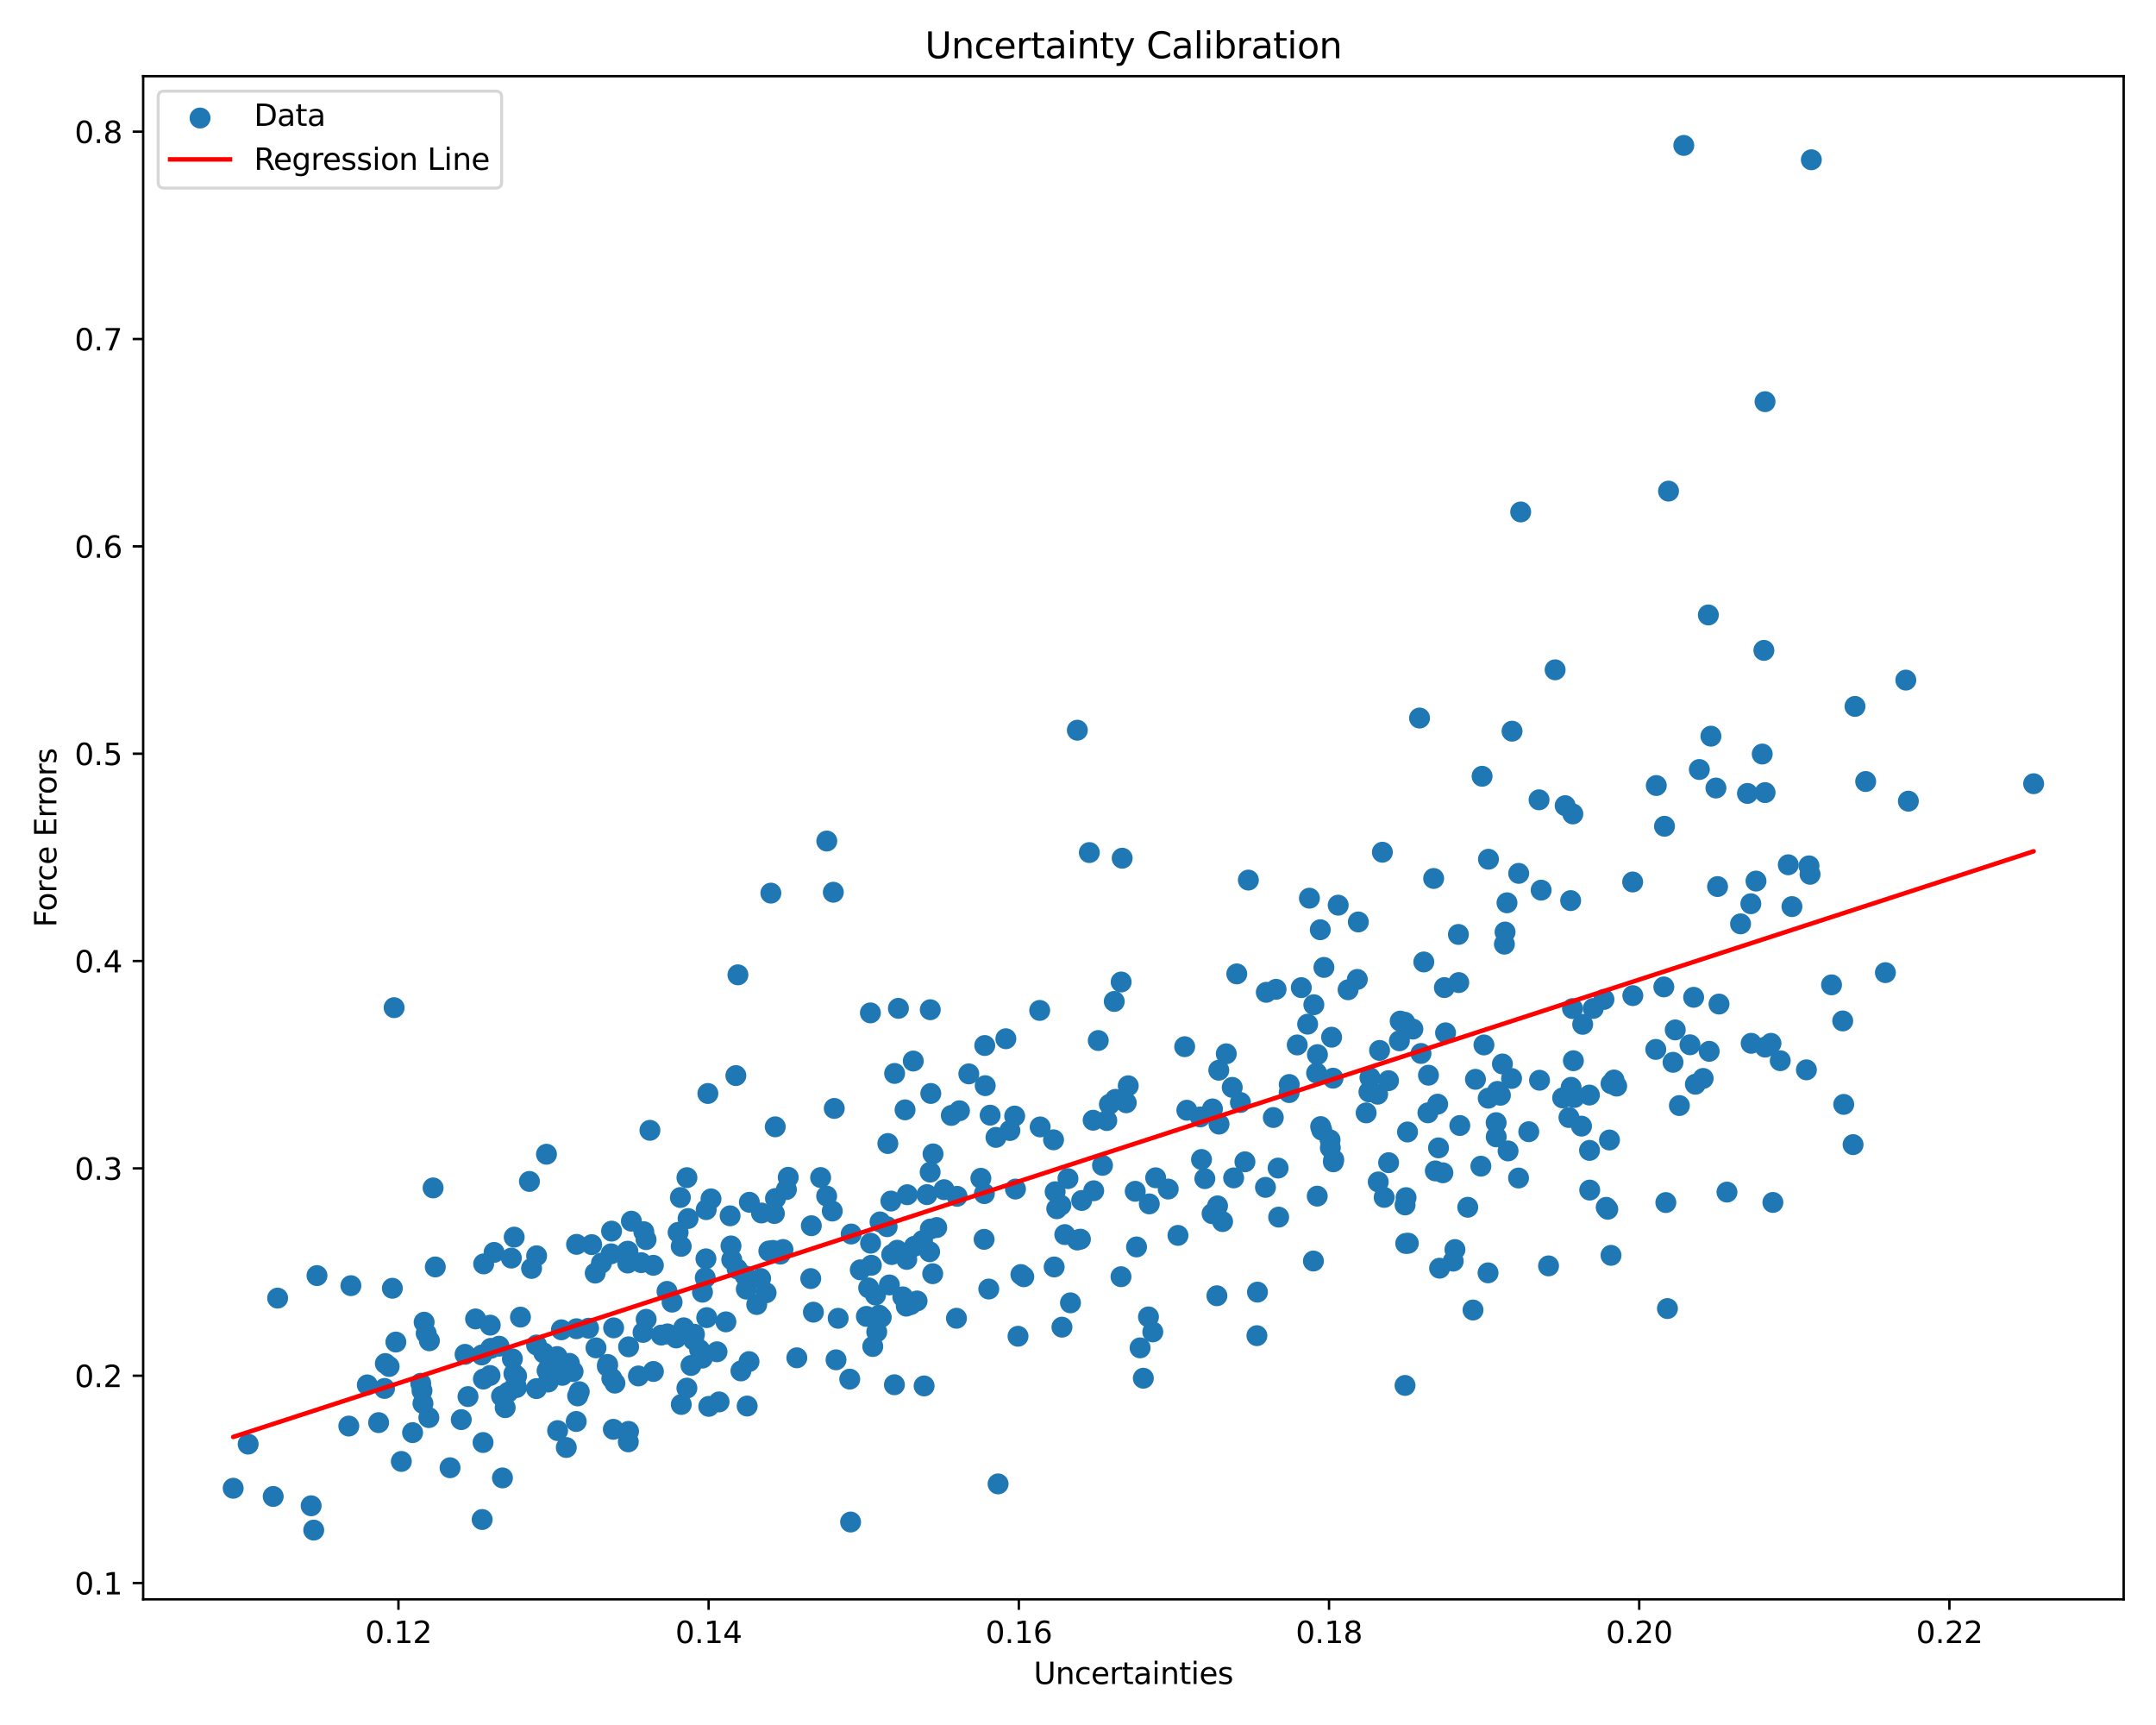 <?xml version="1.0" encoding="utf-8" standalone="no"?>
<!DOCTYPE svg PUBLIC "-//W3C//DTD SVG 1.1//EN"
  "http://www.w3.org/Graphics/SVG/1.1/DTD/svg11.dtd">
<svg xmlns:xlink="http://www.w3.org/1999/xlink" width="720pt" height="576pt" viewBox="0 0 720 576" xmlns="http://www.w3.org/2000/svg" version="1.1">
 <defs>
  <style type="text/css">*{stroke-linejoin: round; stroke-linecap: butt}</style>
 </defs>
 <g id="figure_1">
  <g id="patch_1">
   <path d="M 0 576 
L 720 576 
L 720 0 
L 0 0 
z
" style="fill: #ffffff"/>
  </g>
  <g id="axes_1">
   <g id="patch_2">
    <path d="M 47.81 534.04 
L 709.2 534.04 
L 709.2 25.44 
L 47.81 25.44 
z
" style="fill: #ffffff"/>
   </g>
   <g id="PathCollection_1">
    <defs>
     <path id="m8745cb820b" d="M 0 3 
C 0.796 3 1.559 2.684 2.121 2.121 
C 2.684 1.559 3 0.796 3 0 
C 3 -0.796 2.684 -1.559 2.121 -2.121 
C 1.559 -2.684 0.796 -3 0 -3 
C -0.796 -3 -1.559 -2.684 -2.121 -2.121 
C -2.684 -1.559 -3 -0.796 -3 0 
C -3 0.796 -2.684 1.559 -2.121 2.121 
C -1.559 2.684 -0.796 3 0 3 
z
" style="stroke: #1f77b4"/>
    </defs>
    <g clip-path="url(#pcffa91fd1c)">
     <use xlink:href="#m8745cb820b" x="407.092" y="375.355" style="fill: #1f77b4; stroke: #1f77b4"/>
     <use xlink:href="#m8745cb820b" x="163.879" y="450.229" style="fill: #1f77b4; stroke: #1f77b4"/>
     <use xlink:href="#m8745cb820b" x="474.058" y="239.764" style="fill: #1f77b4; stroke: #1f77b4"/>
     <use xlink:href="#m8745cb820b" x="356.648" y="393.559" style="fill: #1f77b4; stroke: #1f77b4"/>
     <use xlink:href="#m8745cb820b" x="161.316" y="481.677" style="fill: #1f77b4; stroke: #1f77b4"/>
     <use xlink:href="#m8745cb820b" x="237.441" y="400.319" style="fill: #1f77b4; stroke: #1f77b4"/>
     <use xlink:href="#m8745cb820b" x="471.833" y="343.623" style="fill: #1f77b4; stroke: #1f77b4"/>
     <use xlink:href="#m8745cb820b" x="244.115" y="416.033" style="fill: #1f77b4; stroke: #1f77b4"/>
     <use xlink:href="#m8745cb820b" x="570.794" y="351.05" style="fill: #1f77b4; stroke: #1f77b4"/>
     <use xlink:href="#m8745cb820b" x="165" y="418.2" style="fill: #1f77b4; stroke: #1f77b4"/>
     <use xlink:href="#m8745cb820b" x="287.293" y="424.013" style="fill: #1f77b4; stroke: #1f77b4"/>
     <use xlink:href="#m8745cb820b" x="183.08" y="461.479" style="fill: #1f77b4; stroke: #1f77b4"/>
     <use xlink:href="#m8745cb820b" x="568.775" y="360.106" style="fill: #1f77b4; stroke: #1f77b4"/>
     <use xlink:href="#m8745cb820b" x="426.151" y="330.343" style="fill: #1f77b4; stroke: #1f77b4"/>
     <use xlink:href="#m8745cb820b" x="163.649" y="459.297" style="fill: #1f77b4; stroke: #1f77b4"/>
     <use xlink:href="#m8745cb820b" x="176.803" y="394.498" style="fill: #1f77b4; stroke: #1f77b4"/>
     <use xlink:href="#m8745cb820b" x="436.687" y="341.984" style="fill: #1f77b4; stroke: #1f77b4"/>
     <use xlink:href="#m8745cb820b" x="519.336" y="223.66" style="fill: #1f77b4; stroke: #1f77b4"/>
     <use xlink:href="#m8745cb820b" x="189.115" y="483.341" style="fill: #1f77b4; stroke: #1f77b4"/>
     <use xlink:href="#m8745cb820b" x="351.831" y="380.6" style="fill: #1f77b4; stroke: #1f77b4"/>
     <use xlink:href="#m8745cb820b" x="290.674" y="338.218" style="fill: #1f77b4; stroke: #1f77b4"/>
     <use xlink:href="#m8745cb820b" x="341.896" y="426.325" style="fill: #1f77b4; stroke: #1f77b4"/>
     <use xlink:href="#m8745cb820b" x="304.167" y="435.621" style="fill: #1f77b4; stroke: #1f77b4"/>
     <use xlink:href="#m8745cb820b" x="380.736" y="450.068" style="fill: #1f77b4; stroke: #1f77b4"/>
     <use xlink:href="#m8745cb820b" x="255.837" y="431.676" style="fill: #1f77b4; stroke: #1f77b4"/>
     <use xlink:href="#m8745cb820b" x="310.457" y="417.97" style="fill: #1f77b4; stroke: #1f77b4"/>
     <use xlink:href="#m8745cb820b" x="209.901" y="477.951" style="fill: #1f77b4; stroke: #1f77b4"/>
     <use xlink:href="#m8745cb820b" x="562.306" y="48.558" style="fill: #1f77b4; stroke: #1f77b4"/>
     <use xlink:href="#m8745cb820b" x="131.027" y="430.167" style="fill: #1f77b4; stroke: #1f77b4"/>
     <use xlink:href="#m8745cb820b" x="556.843" y="436.942" style="fill: #1f77b4; stroke: #1f77b4"/>
     <use xlink:href="#m8745cb820b" x="190.153" y="455.238" style="fill: #1f77b4; stroke: #1f77b4"/>
     <use xlink:href="#m8745cb820b" x="494.949" y="259.208" style="fill: #1f77b4; stroke: #1f77b4"/>
     <use xlink:href="#m8745cb820b" x="604.475" y="291.933" style="fill: #1f77b4; stroke: #1f77b4"/>
     <use xlink:href="#m8745cb820b" x="103.907" y="502.801" style="fill: #1f77b4; stroke: #1f77b4"/>
     <use xlink:href="#m8745cb820b" x="480.751" y="423.471" style="fill: #1f77b4; stroke: #1f77b4"/>
     <use xlink:href="#m8745cb820b" x="528.542" y="342.036" style="fill: #1f77b4; stroke: #1f77b4"/>
     <use xlink:href="#m8745cb820b" x="168.707" y="470.04" style="fill: #1f77b4; stroke: #1f77b4"/>
     <use xlink:href="#m8745cb820b" x="191.384" y="457.978" style="fill: #1f77b4; stroke: #1f77b4"/>
     <use xlink:href="#m8745cb820b" x="330.204" y="430.426" style="fill: #1f77b4; stroke: #1f77b4"/>
     <use xlink:href="#m8745cb820b" x="132.203" y="448.129" style="fill: #1f77b4; stroke: #1f77b4"/>
     <use xlink:href="#m8745cb820b" x="347.208" y="337.392" style="fill: #1f77b4; stroke: #1f77b4"/>
     <use xlink:href="#m8745cb820b" x="293.585" y="439.15" style="fill: #1f77b4; stroke: #1f77b4"/>
     <use xlink:href="#m8745cb820b" x="142.322" y="445.216" style="fill: #1f77b4; stroke: #1f77b4"/>
     <use xlink:href="#m8745cb820b" x="277.942" y="404.387" style="fill: #1f77b4; stroke: #1f77b4"/>
     <use xlink:href="#m8745cb820b" x="384.978" y="444.738" style="fill: #1f77b4; stroke: #1f77b4"/>
     <use xlink:href="#m8745cb820b" x="523.955" y="373.156" style="fill: #1f77b4; stroke: #1f77b4"/>
     <use xlink:href="#m8745cb820b" x="615.717" y="368.77" style="fill: #1f77b4; stroke: #1f77b4"/>
     <use xlink:href="#m8745cb820b" x="181.583" y="451.764" style="fill: #1f77b4; stroke: #1f77b4"/>
     <use xlink:href="#m8745cb820b" x="611.641" y="328.853" style="fill: #1f77b4; stroke: #1f77b4"/>
     <use xlink:href="#m8745cb820b" x="214.741" y="444.912" style="fill: #1f77b4; stroke: #1f77b4"/>
     <use xlink:href="#m8745cb820b" x="502.394" y="315.267" style="fill: #1f77b4; stroke: #1f77b4"/>
     <use xlink:href="#m8745cb820b" x="234.56" y="453.486" style="fill: #1f77b4; stroke: #1f77b4"/>
     <use xlink:href="#m8745cb820b" x="270.749" y="426.934" style="fill: #1f77b4; stroke: #1f77b4"/>
     <use xlink:href="#m8745cb820b" x="555.86" y="275.9" style="fill: #1f77b4; stroke: #1f77b4"/>
     <use xlink:href="#m8745cb820b" x="445.408" y="387.241" style="fill: #1f77b4; stroke: #1f77b4"/>
     <use xlink:href="#m8745cb820b" x="226.461" y="411.503" style="fill: #1f77b4; stroke: #1f77b4"/>
     <use xlink:href="#m8745cb820b" x="234.59" y="431.482" style="fill: #1f77b4; stroke: #1f77b4"/>
     <use xlink:href="#m8745cb820b" x="372.107" y="334.397" style="fill: #1f77b4; stroke: #1f77b4"/>
     <use xlink:href="#m8745cb820b" x="197.602" y="415.596" style="fill: #1f77b4; stroke: #1f77b4"/>
     <use xlink:href="#m8745cb820b" x="104.769" y="510.922" style="fill: #1f77b4; stroke: #1f77b4"/>
     <use xlink:href="#m8745cb820b" x="594.517" y="354.177" style="fill: #1f77b4; stroke: #1f77b4"/>
     <use xlink:href="#m8745cb820b" x="583.562" y="264.943" style="fill: #1f77b4; stroke: #1f77b4"/>
     <use xlink:href="#m8745cb820b" x="145.366" y="423.048" style="fill: #1f77b4; stroke: #1f77b4"/>
     <use xlink:href="#m8745cb820b" x="499.665" y="379.61" style="fill: #1f77b4; stroke: #1f77b4"/>
     <use xlink:href="#m8745cb820b" x="218.188" y="422.502" style="fill: #1f77b4; stroke: #1f77b4"/>
     <use xlink:href="#m8745cb820b" x="492.733" y="360.403" style="fill: #1f77b4; stroke: #1f77b4"/>
     <use xlink:href="#m8745cb820b" x="496.938" y="425.019" style="fill: #1f77b4; stroke: #1f77b4"/>
     <use xlink:href="#m8745cb820b" x="501.067" y="365.724" style="fill: #1f77b4; stroke: #1f77b4"/>
     <use xlink:href="#m8745cb820b" x="332.601" y="379.792" style="fill: #1f77b4; stroke: #1f77b4"/>
     <use xlink:href="#m8745cb820b" x="231.909" y="445.522" style="fill: #1f77b4; stroke: #1f77b4"/>
     <use xlink:href="#m8745cb820b" x="236.695" y="469.605" style="fill: #1f77b4; stroke: #1f77b4"/>
     <use xlink:href="#m8745cb820b" x="570.508" y="205.338" style="fill: #1f77b4; stroke: #1f77b4"/>
     <use xlink:href="#m8745cb820b" x="460.268" y="394.668" style="fill: #1f77b4; stroke: #1f77b4"/>
     <use xlink:href="#m8745cb820b" x="352.907" y="403.617" style="fill: #1f77b4; stroke: #1f77b4"/>
     <use xlink:href="#m8745cb820b" x="231.659" y="447.459" style="fill: #1f77b4; stroke: #1f77b4"/>
     <use xlink:href="#m8745cb820b" x="545.283" y="332.448" style="fill: #1f77b4; stroke: #1f77b4"/>
     <use xlink:href="#m8745cb820b" x="289.331" y="439.562" style="fill: #1f77b4; stroke: #1f77b4"/>
     <use xlink:href="#m8745cb820b" x="430.545" y="362.133" style="fill: #1f77b4; stroke: #1f77b4"/>
     <use xlink:href="#m8745cb820b" x="308.61" y="462.781" style="fill: #1f77b4; stroke: #1f77b4"/>
     <use xlink:href="#m8745cb820b" x="469.44" y="415.199" style="fill: #1f77b4; stroke: #1f77b4"/>
     <use xlink:href="#m8745cb820b" x="220.837" y="445.801" style="fill: #1f77b4; stroke: #1f77b4"/>
     <use xlink:href="#m8745cb820b" x="553.123" y="262.296" style="fill: #1f77b4; stroke: #1f77b4"/>
     <use xlink:href="#m8745cb820b" x="521.846" y="366.604" style="fill: #1f77b4; stroke: #1f77b4"/>
     <use xlink:href="#m8745cb820b" x="224.448" y="434.803" style="fill: #1f77b4; stroke: #1f77b4"/>
     <use xlink:href="#m8745cb820b" x="372.497" y="367.091" style="fill: #1f77b4; stroke: #1f77b4"/>
     <use xlink:href="#m8745cb820b" x="525.256" y="271.781" style="fill: #1f77b4; stroke: #1f77b4"/>
     <use xlink:href="#m8745cb820b" x="158.819" y="440.409" style="fill: #1f77b4; stroke: #1f77b4"/>
     <use xlink:href="#m8745cb820b" x="290.99" y="422.492" style="fill: #1f77b4; stroke: #1f77b4"/>
     <use xlink:href="#m8745cb820b" x="161.521" y="422.037" style="fill: #1f77b4; stroke: #1f77b4"/>
     <use xlink:href="#m8745cb820b" x="310.686" y="410.391" style="fill: #1f77b4; stroke: #1f77b4"/>
     <use xlink:href="#m8745cb820b" x="369.615" y="374.16" style="fill: #1f77b4; stroke: #1f77b4"/>
     <use xlink:href="#m8745cb820b" x="230.756" y="455.954" style="fill: #1f77b4; stroke: #1f77b4"/>
     <use xlink:href="#m8745cb820b" x="179.173" y="449.106" style="fill: #1f77b4; stroke: #1f77b4"/>
     <use xlink:href="#m8745cb820b" x="415.748" y="387.941" style="fill: #1f77b4; stroke: #1f77b4"/>
     <use xlink:href="#m8745cb820b" x="298.689" y="462.385" style="fill: #1f77b4; stroke: #1f77b4"/>
     <use xlink:href="#m8745cb820b" x="500.07" y="364.434" style="fill: #1f77b4; stroke: #1f77b4"/>
     <use xlink:href="#m8745cb820b" x="598.421" y="302.724" style="fill: #1f77b4; stroke: #1f77b4"/>
     <use xlink:href="#m8745cb820b" x="209.828" y="481.455" style="fill: #1f77b4; stroke: #1f77b4"/>
     <use xlink:href="#m8745cb820b" x="558.709" y="354.722" style="fill: #1f77b4; stroke: #1f77b4"/>
     <use xlink:href="#m8745cb820b" x="637.305" y="267.523" style="fill: #1f77b4; stroke: #1f77b4"/>
     <use xlink:href="#m8745cb820b" x="276.061" y="399.378" style="fill: #1f77b4; stroke: #1f77b4"/>
     <use xlink:href="#m8745cb820b" x="182.701" y="457.68" style="fill: #1f77b4; stroke: #1f77b4"/>
     <use xlink:href="#m8745cb820b" x="240.146" y="468.117" style="fill: #1f77b4; stroke: #1f77b4"/>
     <use xlink:href="#m8745cb820b" x="173.81" y="439.798" style="fill: #1f77b4; stroke: #1f77b4"/>
     <use xlink:href="#m8745cb820b" x="525.435" y="354.191" style="fill: #1f77b4; stroke: #1f77b4"/>
     <use xlink:href="#m8745cb820b" x="258.973" y="400.192" style="fill: #1f77b4; stroke: #1f77b4"/>
     <use xlink:href="#m8745cb820b" x="128.41" y="463.62" style="fill: #1f77b4; stroke: #1f77b4"/>
     <use xlink:href="#m8745cb820b" x="588.501" y="251.783" style="fill: #1f77b4; stroke: #1f77b4"/>
     <use xlink:href="#m8745cb820b" x="306.262" y="434.406" style="fill: #1f77b4; stroke: #1f77b4"/>
     <use xlink:href="#m8745cb820b" x="143.212" y="473.355" style="fill: #1f77b4; stroke: #1f77b4"/>
     <use xlink:href="#m8745cb820b" x="524.676" y="363.07" style="fill: #1f77b4; stroke: #1f77b4"/>
     <use xlink:href="#m8745cb820b" x="477.04" y="359.026" style="fill: #1f77b4; stroke: #1f77b4"/>
     <use xlink:href="#m8745cb820b" x="499.641" y="374.87" style="fill: #1f77b4; stroke: #1f77b4"/>
     <use xlink:href="#m8745cb820b" x="154.04" y="474.031" style="fill: #1f77b4; stroke: #1f77b4"/>
     <use xlink:href="#m8745cb820b" x="411.981" y="393.317" style="fill: #1f77b4; stroke: #1f77b4"/>
     <use xlink:href="#m8745cb820b" x="187.792" y="459.248" style="fill: #1f77b4; stroke: #1f77b4"/>
     <use xlink:href="#m8745cb820b" x="469.213" y="462.613" style="fill: #1f77b4; stroke: #1f77b4"/>
     <use xlink:href="#m8745cb820b" x="290.729" y="415.119" style="fill: #1f77b4; stroke: #1f77b4"/>
     <use xlink:href="#m8745cb820b" x="557.209" y="163.991" style="fill: #1f77b4; stroke: #1f77b4"/>
     <use xlink:href="#m8745cb820b" x="513.967" y="267.069" style="fill: #1f77b4; stroke: #1f77b4"/>
     <use xlink:href="#m8745cb820b" x="160.892" y="452.44" style="fill: #1f77b4; stroke: #1f77b4"/>
     <use xlink:href="#m8745cb820b" x="227.493" y="416.174" style="fill: #1f77b4; stroke: #1f77b4"/>
     <use xlink:href="#m8745cb820b" x="469.557" y="399.903" style="fill: #1f77b4; stroke: #1f77b4"/>
     <use xlink:href="#m8745cb820b" x="228.331" y="443.376" style="fill: #1f77b4; stroke: #1f77b4"/>
     <use xlink:href="#m8745cb820b" x="315.268" y="397.251" style="fill: #1f77b4; stroke: #1f77b4"/>
     <use xlink:href="#m8745cb820b" x="82.875" y="482.212" style="fill: #1f77b4; stroke: #1f77b4"/>
     <use xlink:href="#m8745cb820b" x="597.203" y="288.759" style="fill: #1f77b4; stroke: #1f77b4"/>
     <use xlink:href="#m8745cb820b" x="239.45" y="451.378" style="fill: #1f77b4; stroke: #1f77b4"/>
     <use xlink:href="#m8745cb820b" x="470.314" y="415.136" style="fill: #1f77b4; stroke: #1f77b4"/>
     <use xlink:href="#m8745cb820b" x="199.029" y="450.071" style="fill: #1f77b4; stroke: #1f77b4"/>
     <use xlink:href="#m8745cb820b" x="365.246" y="397.609" style="fill: #1f77b4; stroke: #1f77b4"/>
     <use xlink:href="#m8745cb820b" x="571.367" y="245.821" style="fill: #1f77b4; stroke: #1f77b4"/>
     <use xlink:href="#m8745cb820b" x="368.181" y="389.127" style="fill: #1f77b4; stroke: #1f77b4"/>
     <use xlink:href="#m8745cb820b" x="545.232" y="294.508" style="fill: #1f77b4; stroke: #1f77b4"/>
     <use xlink:href="#m8745cb820b" x="254.284" y="405.033" style="fill: #1f77b4; stroke: #1f77b4"/>
     <use xlink:href="#m8745cb820b" x="401.251" y="387.17" style="fill: #1f77b4; stroke: #1f77b4"/>
     <use xlink:href="#m8745cb820b" x="576.723" y="398.056" style="fill: #1f77b4; stroke: #1f77b4"/>
     <use xlink:href="#m8745cb820b" x="490.156" y="403.12" style="fill: #1f77b4; stroke: #1f77b4"/>
     <use xlink:href="#m8745cb820b" x="205.351" y="461.849" style="fill: #1f77b4; stroke: #1f77b4"/>
     <use xlink:href="#m8745cb820b" x="439.961" y="352.155" style="fill: #1f77b4; stroke: #1f77b4"/>
     <use xlink:href="#m8745cb820b" x="229.388" y="463.515" style="fill: #1f77b4; stroke: #1f77b4"/>
     <use xlink:href="#m8745cb820b" x="77.873" y="496.945" style="fill: #1f77b4; stroke: #1f77b4"/>
     <use xlink:href="#m8745cb820b" x="337.261" y="377.501" style="fill: #1f77b4; stroke: #1f77b4"/>
     <use xlink:href="#m8745cb820b" x="339.116" y="397.043" style="fill: #1f77b4; stroke: #1f77b4"/>
     <use xlink:href="#m8745cb820b" x="214.129" y="421.619" style="fill: #1f77b4; stroke: #1f77b4"/>
     <use xlink:href="#m8745cb820b" x="263.23" y="393.118" style="fill: #1f77b4; stroke: #1f77b4"/>
     <use xlink:href="#m8745cb820b" x="105.857" y="425.936" style="fill: #1f77b4; stroke: #1f77b4"/>
     <use xlink:href="#m8745cb820b" x="319.617" y="399.463" style="fill: #1f77b4; stroke: #1f77b4"/>
     <use xlink:href="#m8745cb820b" x="404.774" y="405.257" style="fill: #1f77b4; stroke: #1f77b4"/>
     <use xlink:href="#m8745cb820b" x="444.694" y="346.338" style="fill: #1f77b4; stroke: #1f77b4"/>
     <use xlink:href="#m8745cb820b" x="254.008" y="426.892" style="fill: #1f77b4; stroke: #1f77b4"/>
     <use xlink:href="#m8745cb820b" x="433.211" y="348.922" style="fill: #1f77b4; stroke: #1f77b4"/>
     <use xlink:href="#m8745cb820b" x="170.768" y="420.091" style="fill: #1f77b4; stroke: #1f77b4"/>
     <use xlink:href="#m8745cb820b" x="537.487" y="380.66" style="fill: #1f77b4; stroke: #1f77b4"/>
     <use xlink:href="#m8745cb820b" x="266.103" y="453.387" style="fill: #1f77b4; stroke: #1f77b4"/>
     <use xlink:href="#m8745cb820b" x="406.602" y="402.66" style="fill: #1f77b4; stroke: #1f77b4"/>
     <use xlink:href="#m8745cb820b" x="495.565" y="348.919" style="fill: #1f77b4; stroke: #1f77b4"/>
     <use xlink:href="#m8745cb820b" x="589.471" y="349.645" style="fill: #1f77b4; stroke: #1f77b4"/>
     <use xlink:href="#m8745cb820b" x="404.905" y="370.276" style="fill: #1f77b4; stroke: #1f77b4"/>
     <use xlink:href="#m8745cb820b" x="374.411" y="327.901" style="fill: #1f77b4; stroke: #1f77b4"/>
     <use xlink:href="#m8745cb820b" x="426.829" y="390.036" style="fill: #1f77b4; stroke: #1f77b4"/>
     <use xlink:href="#m8745cb820b" x="504.953" y="244.151" style="fill: #1f77b4; stroke: #1f77b4"/>
     <use xlink:href="#m8745cb820b" x="209.412" y="417.901" style="fill: #1f77b4; stroke: #1f77b4"/>
     <use xlink:href="#m8745cb820b" x="156.293" y="466.336" style="fill: #1f77b4; stroke: #1f77b4"/>
     <use xlink:href="#m8745cb820b" x="235.841" y="403.909" style="fill: #1f77b4; stroke: #1f77b4"/>
     <use xlink:href="#m8745cb820b" x="171.621" y="458.668" style="fill: #1f77b4; stroke: #1f77b4"/>
     <use xlink:href="#m8745cb820b" x="249.227" y="430.457" style="fill: #1f77b4; stroke: #1f77b4"/>
     <use xlink:href="#m8745cb820b" x="413.025" y="325.194" style="fill: #1f77b4; stroke: #1f77b4"/>
     <use xlink:href="#m8745cb820b" x="354.639" y="443.154" style="fill: #1f77b4; stroke: #1f77b4"/>
     <use xlink:href="#m8745cb820b" x="474.543" y="351.767" style="fill: #1f77b4; stroke: #1f77b4"/>
     <use xlink:href="#m8745cb820b" x="262.62" y="397.208" style="fill: #1f77b4; stroke: #1f77b4"/>
     <use xlink:href="#m8745cb820b" x="250.141" y="454.654" style="fill: #1f77b4; stroke: #1f77b4"/>
     <use xlink:href="#m8745cb820b" x="215.751" y="413.923" style="fill: #1f77b4; stroke: #1f77b4"/>
     <use xlink:href="#m8745cb820b" x="246.159" y="423.689" style="fill: #1f77b4; stroke: #1f77b4"/>
     <use xlink:href="#m8745cb820b" x="361.231" y="400.852" style="fill: #1f77b4; stroke: #1f77b4"/>
     <use xlink:href="#m8745cb820b" x="222.749" y="431.211" style="fill: #1f77b4; stroke: #1f77b4"/>
     <use xlink:href="#m8745cb820b" x="311.588" y="385.299" style="fill: #1f77b4; stroke: #1f77b4"/>
     <use xlink:href="#m8745cb820b" x="463.73" y="388.235" style="fill: #1f77b4; stroke: #1f77b4"/>
     <use xlink:href="#m8745cb820b" x="129.949" y="456.292" style="fill: #1f77b4; stroke: #1f77b4"/>
     <use xlink:href="#m8745cb820b" x="317.684" y="372.459" style="fill: #1f77b4; stroke: #1f77b4"/>
     <use xlink:href="#m8745cb820b" x="566.172" y="362.037" style="fill: #1f77b4; stroke: #1f77b4"/>
     <use xlink:href="#m8745cb820b" x="406.383" y="432.675" style="fill: #1f77b4; stroke: #1f77b4"/>
     <use xlink:href="#m8745cb820b" x="535.647" y="333.717" style="fill: #1f77b4; stroke: #1f77b4"/>
     <use xlink:href="#m8745cb820b" x="354.285" y="402.436" style="fill: #1f77b4; stroke: #1f77b4"/>
     <use xlink:href="#m8745cb820b" x="564.372" y="348.868" style="fill: #1f77b4; stroke: #1f77b4"/>
     <use xlink:href="#m8745cb820b" x="450.194" y="330.498" style="fill: #1f77b4; stroke: #1f77b4"/>
     <use xlink:href="#m8745cb820b" x="480.11" y="368.693" style="fill: #1f77b4; stroke: #1f77b4"/>
     <use xlink:href="#m8745cb820b" x="297.512" y="401.051" style="fill: #1f77b4; stroke: #1f77b4"/>
     <use xlink:href="#m8745cb820b" x="359.752" y="414.059" style="fill: #1f77b4; stroke: #1f77b4"/>
     <use xlink:href="#m8745cb820b" x="470.045" y="377.985" style="fill: #1f77b4; stroke: #1f77b4"/>
     <use xlink:href="#m8745cb820b" x="517.14" y="422.694" style="fill: #1f77b4; stroke: #1f77b4"/>
     <use xlink:href="#m8745cb820b" x="510.536" y="377.89" style="fill: #1f77b4; stroke: #1f77b4"/>
     <use xlink:href="#m8745cb820b" x="302.246" y="370.595" style="fill: #1f77b4; stroke: #1f77b4"/>
     <use xlink:href="#m8745cb820b" x="456.226" y="371.609" style="fill: #1f77b4; stroke: #1f77b4"/>
     <use xlink:href="#m8745cb820b" x="538.002" y="361.849" style="fill: #1f77b4; stroke: #1f77b4"/>
     <use xlink:href="#m8745cb820b" x="573.042" y="263.132" style="fill: #1f77b4; stroke: #1f77b4"/>
     <use xlink:href="#m8745cb820b" x="460.067" y="365.371" style="fill: #1f77b4; stroke: #1f77b4"/>
     <use xlink:href="#m8745cb820b" x="497.074" y="286.912" style="fill: #1f77b4; stroke: #1f77b4"/>
     <use xlink:href="#m8745cb820b" x="204.826" y="477.267" style="fill: #1f77b4; stroke: #1f77b4"/>
     <use xlink:href="#m8745cb820b" x="236.396" y="365.13" style="fill: #1f77b4; stroke: #1f77b4"/>
     <use xlink:href="#m8745cb820b" x="556.311" y="401.55" style="fill: #1f77b4; stroke: #1f77b4"/>
     <use xlink:href="#m8745cb820b" x="370.482" y="368.747" style="fill: #1f77b4; stroke: #1f77b4"/>
     <use xlink:href="#m8745cb820b" x="416.893" y="293.868" style="fill: #1f77b4; stroke: #1f77b4"/>
     <use xlink:href="#m8745cb820b" x="144.639" y="396.661" style="fill: #1f77b4; stroke: #1f77b4"/>
     <use xlink:href="#m8745cb820b" x="258.895" y="376.261" style="fill: #1f77b4; stroke: #1f77b4"/>
     <use xlink:href="#m8745cb820b" x="141.247" y="468.625" style="fill: #1f77b4; stroke: #1f77b4"/>
     <use xlink:href="#m8745cb820b" x="309.55" y="398.901" style="fill: #1f77b4; stroke: #1f77b4"/>
     <use xlink:href="#m8745cb820b" x="122.663" y="462.436" style="fill: #1f77b4; stroke: #1f77b4"/>
     <use xlink:href="#m8745cb820b" x="507.118" y="393.357" style="fill: #1f77b4; stroke: #1f77b4"/>
     <use xlink:href="#m8745cb820b" x="357.49" y="435.036" style="fill: #1f77b4; stroke: #1f77b4"/>
     <use xlink:href="#m8745cb820b" x="193.443" y="464.709" style="fill: #1f77b4; stroke: #1f77b4"/>
     <use xlink:href="#m8745cb820b" x="491.919" y="437.436" style="fill: #1f77b4; stroke: #1f77b4"/>
     <use xlink:href="#m8745cb820b" x="453.278" y="327.042" style="fill: #1f77b4; stroke: #1f77b4"/>
     <use xlink:href="#m8745cb820b" x="555.639" y="329.544" style="fill: #1f77b4; stroke: #1f77b4"/>
     <use xlink:href="#m8745cb820b" x="172.519" y="459.454" style="fill: #1f77b4; stroke: #1f77b4"/>
     <use xlink:href="#m8745cb820b" x="507.835" y="170.947" style="fill: #1f77b4; stroke: #1f77b4"/>
     <use xlink:href="#m8745cb820b" x="247.426" y="457.77" style="fill: #1f77b4; stroke: #1f77b4"/>
     <use xlink:href="#m8745cb820b" x="319.416" y="440.186" style="fill: #1f77b4; stroke: #1f77b4"/>
     <use xlink:href="#m8745cb820b" x="366.765" y="347.445" style="fill: #1f77b4; stroke: #1f77b4"/>
     <use xlink:href="#m8745cb820b" x="419.746" y="445.998" style="fill: #1f77b4; stroke: #1f77b4"/>
     <use xlink:href="#m8745cb820b" x="171.719" y="413.092" style="fill: #1f77b4; stroke: #1f77b4"/>
     <use xlink:href="#m8745cb820b" x="530.891" y="397.384" style="fill: #1f77b4; stroke: #1f77b4"/>
     <use xlink:href="#m8745cb820b" x="339.969" y="446.194" style="fill: #1f77b4; stroke: #1f77b4"/>
     <use xlink:href="#m8745cb820b" x="439.895" y="399.403" style="fill: #1f77b4; stroke: #1f77b4"/>
     <use xlink:href="#m8745cb820b" x="248.826" y="426.014" style="fill: #1f77b4; stroke: #1f77b4"/>
     <use xlink:href="#m8745cb820b" x="311.479" y="425.31" style="fill: #1f77b4; stroke: #1f77b4"/>
     <use xlink:href="#m8745cb820b" x="623.046" y="260.957" style="fill: #1f77b4; stroke: #1f77b4"/>
     <use xlink:href="#m8745cb820b" x="586.421" y="294.199" style="fill: #1f77b4; stroke: #1f77b4"/>
     <use xlink:href="#m8745cb820b" x="222.915" y="445.412" style="fill: #1f77b4; stroke: #1f77b4"/>
     <use xlink:href="#m8745cb820b" x="235.748" y="420.342" style="fill: #1f77b4; stroke: #1f77b4"/>
     <use xlink:href="#m8745cb820b" x="310.627" y="391.382" style="fill: #1f77b4; stroke: #1f77b4"/>
     <use xlink:href="#m8745cb820b" x="333.315" y="495.493" style="fill: #1f77b4; stroke: #1f77b4"/>
     <use xlink:href="#m8745cb820b" x="209.918" y="449.72" style="fill: #1f77b4; stroke: #1f77b4"/>
     <use xlink:href="#m8745cb820b" x="408.287" y="407.899" style="fill: #1f77b4; stroke: #1f77b4"/>
     <use xlink:href="#m8745cb820b" x="242.419" y="441.382" style="fill: #1f77b4; stroke: #1f77b4"/>
     <use xlink:href="#m8745cb820b" x="469.108" y="341.326" style="fill: #1f77b4; stroke: #1f77b4"/>
     <use xlink:href="#m8745cb820b" x="469.228" y="402.346" style="fill: #1f77b4; stroke: #1f77b4"/>
     <use xlink:href="#m8745cb820b" x="376.781" y="362.555" style="fill: #1f77b4; stroke: #1f77b4"/>
     <use xlink:href="#m8745cb820b" x="485.882" y="417.243" style="fill: #1f77b4; stroke: #1f77b4"/>
     <use xlink:href="#m8745cb820b" x="444.264" y="383.258" style="fill: #1f77b4; stroke: #1f77b4"/>
     <use xlink:href="#m8745cb820b" x="167.488" y="466.201" style="fill: #1f77b4; stroke: #1f77b4"/>
     <use xlink:href="#m8745cb820b" x="304.985" y="354.293" style="fill: #1f77b4; stroke: #1f77b4"/>
     <use xlink:href="#m8745cb820b" x="409.52" y="351.877" style="fill: #1f77b4; stroke: #1f77b4"/>
     <use xlink:href="#m8745cb820b" x="131.619" y="336.474" style="fill: #1f77b4; stroke: #1f77b4"/>
     <use xlink:href="#m8745cb820b" x="481.851" y="391.612" style="fill: #1f77b4; stroke: #1f77b4"/>
     <use xlink:href="#m8745cb820b" x="258.081" y="417.535" style="fill: #1f77b4; stroke: #1f77b4"/>
     <use xlink:href="#m8745cb820b" x="179.15" y="463.671" style="fill: #1f77b4; stroke: #1f77b4"/>
     <use xlink:href="#m8745cb820b" x="414.243" y="368.133" style="fill: #1f77b4; stroke: #1f77b4"/>
     <use xlink:href="#m8745cb820b" x="629.631" y="324.78" style="fill: #1f77b4; stroke: #1f77b4"/>
     <use xlink:href="#m8745cb820b" x="494.541" y="389.405" style="fill: #1f77b4; stroke: #1f77b4"/>
     <use xlink:href="#m8745cb820b" x="229.405" y="393.231" style="fill: #1f77b4; stroke: #1f77b4"/>
     <use xlink:href="#m8745cb820b" x="475.481" y="321.214" style="fill: #1f77b4; stroke: #1f77b4"/>
     <use xlink:href="#m8745cb820b" x="204.32" y="460.271" style="fill: #1f77b4; stroke: #1f77b4"/>
     <use xlink:href="#m8745cb820b" x="116.483" y="476.179" style="fill: #1f77b4; stroke: #1f77b4"/>
     <use xlink:href="#m8745cb820b" x="140.925" y="464.368" style="fill: #1f77b4; stroke: #1f77b4"/>
     <use xlink:href="#m8745cb820b" x="260.588" y="418.775" style="fill: #1f77b4; stroke: #1f77b4"/>
     <use xlink:href="#m8745cb820b" x="296.265" y="409.611" style="fill: #1f77b4; stroke: #1f77b4"/>
     <use xlink:href="#m8745cb820b" x="504.789" y="360.115" style="fill: #1f77b4; stroke: #1f77b4"/>
     <use xlink:href="#m8745cb820b" x="204.076" y="418.666" style="fill: #1f77b4; stroke: #1f77b4"/>
     <use xlink:href="#m8745cb820b" x="297.018" y="429.059" style="fill: #1f77b4; stroke: #1f77b4"/>
     <use xlink:href="#m8745cb820b" x="385.936" y="393.279" style="fill: #1f77b4; stroke: #1f77b4"/>
     <use xlink:href="#m8745cb820b" x="210.856" y="407.767" style="fill: #1f77b4; stroke: #1f77b4"/>
     <use xlink:href="#m8745cb820b" x="166.666" y="449.512" style="fill: #1f77b4; stroke: #1f77b4"/>
     <use xlink:href="#m8745cb820b" x="186.061" y="452.969" style="fill: #1f77b4; stroke: #1f77b4"/>
     <use xlink:href="#m8745cb820b" x="573.582" y="296.035" style="fill: #1f77b4; stroke: #1f77b4"/>
     <use xlink:href="#m8745cb820b" x="619.477" y="235.879" style="fill: #1f77b4; stroke: #1f77b4"/>
     <use xlink:href="#m8745cb820b" x="283.774" y="460.507" style="fill: #1f77b4; stroke: #1f77b4"/>
     <use xlink:href="#m8745cb820b" x="204.923" y="443.394" style="fill: #1f77b4; stroke: #1f77b4"/>
     <use xlink:href="#m8745cb820b" x="218.201" y="457.955" style="fill: #1f77b4; stroke: #1f77b4"/>
     <use xlink:href="#m8745cb820b" x="359.779" y="243.825" style="fill: #1f77b4; stroke: #1f77b4"/>
     <use xlink:href="#m8745cb820b" x="290.095" y="430.055" style="fill: #1f77b4; stroke: #1f77b4"/>
     <use xlink:href="#m8745cb820b" x="407.013" y="357.363" style="fill: #1f77b4; stroke: #1f77b4"/>
     <use xlink:href="#m8745cb820b" x="167.796" y="493.495" style="fill: #1f77b4; stroke: #1f77b4"/>
     <use xlink:href="#m8745cb820b" x="297.789" y="418.913" style="fill: #1f77b4; stroke: #1f77b4"/>
     <use xlink:href="#m8745cb820b" x="209.622" y="421.745" style="fill: #1f77b4; stroke: #1f77b4"/>
     <use xlink:href="#m8745cb820b" x="379.547" y="416.368" style="fill: #1f77b4; stroke: #1f77b4"/>
     <use xlink:href="#m8745cb820b" x="467.335" y="347.535" style="fill: #1f77b4; stroke: #1f77b4"/>
     <use xlink:href="#m8745cb820b" x="235.518" y="426.677" style="fill: #1f77b4; stroke: #1f77b4"/>
     <use xlink:href="#m8745cb820b" x="383.532" y="439.732" style="fill: #1f77b4; stroke: #1f77b4"/>
     <use xlink:href="#m8745cb820b" x="503.624" y="384.306" style="fill: #1f77b4; stroke: #1f77b4"/>
     <use xlink:href="#m8745cb820b" x="330.661" y="372.373" style="fill: #1f77b4; stroke: #1f77b4"/>
     <use xlink:href="#m8745cb820b" x="215.005" y="411.277" style="fill: #1f77b4; stroke: #1f77b4"/>
     <use xlink:href="#m8745cb820b" x="137.785" y="478.375" style="fill: #1f77b4; stroke: #1f77b4"/>
     <use xlink:href="#m8745cb820b" x="487.512" y="375.822" style="fill: #1f77b4; stroke: #1f77b4"/>
     <use xlink:href="#m8745cb820b" x="603.251" y="357.235" style="fill: #1f77b4; stroke: #1f77b4"/>
     <use xlink:href="#m8745cb820b" x="462.246" y="399.827" style="fill: #1f77b4; stroke: #1f77b4"/>
     <use xlink:href="#m8745cb820b" x="249.517" y="469.494" style="fill: #1f77b4; stroke: #1f77b4"/>
     <use xlink:href="#m8745cb820b" x="192.909" y="466.111" style="fill: #1f77b4; stroke: #1f77b4"/>
     <use xlink:href="#m8745cb820b" x="271.632" y="438.153" style="fill: #1f77b4; stroke: #1f77b4"/>
     <use xlink:href="#m8745cb820b" x="419.932" y="431.458" style="fill: #1f77b4; stroke: #1f77b4"/>
     <use xlink:href="#m8745cb820b" x="293.883" y="408.019" style="fill: #1f77b4; stroke: #1f77b4"/>
     <use xlink:href="#m8745cb820b" x="308.072" y="414.264" style="fill: #1f77b4; stroke: #1f77b4"/>
     <use xlink:href="#m8745cb820b" x="485.313" y="421.103" style="fill: #1f77b4; stroke: #1f77b4"/>
     <use xlink:href="#m8745cb820b" x="530.786" y="365.652" style="fill: #1f77b4; stroke: #1f77b4"/>
     <use xlink:href="#m8745cb820b" x="565.594" y="333.013" style="fill: #1f77b4; stroke: #1f77b4"/>
     <use xlink:href="#m8745cb820b" x="352.04" y="423.061" style="fill: #1f77b4; stroke: #1f77b4"/>
     <use xlink:href="#m8745cb820b" x="256.749" y="417.733" style="fill: #1f77b4; stroke: #1f77b4"/>
     <use xlink:href="#m8745cb820b" x="479.329" y="390.981" style="fill: #1f77b4; stroke: #1f77b4"/>
     <use xlink:href="#m8745cb820b" x="438.615" y="421.073" style="fill: #1f77b4; stroke: #1f77b4"/>
     <use xlink:href="#m8745cb820b" x="434.575" y="329.786" style="fill: #1f77b4; stroke: #1f77b4"/>
     <use xlink:href="#m8745cb820b" x="236.011" y="439.973" style="fill: #1f77b4; stroke: #1f77b4"/>
     <use xlink:href="#m8745cb820b" x="438.759" y="335.492" style="fill: #1f77b4; stroke: #1f77b4"/>
     <use xlink:href="#m8745cb820b" x="522.689" y="269.02" style="fill: #1f77b4; stroke: #1f77b4"/>
     <use xlink:href="#m8745cb820b" x="507.17" y="291.631" style="fill: #1f77b4; stroke: #1f77b4"/>
     <use xlink:href="#m8745cb820b" x="374.358" y="426.307" style="fill: #1f77b4; stroke: #1f77b4"/>
     <use xlink:href="#m8745cb820b" x="446.895" y="302.247" style="fill: #1f77b4; stroke: #1f77b4"/>
     <use xlink:href="#m8745cb820b" x="467.592" y="340.963" style="fill: #1f77b4; stroke: #1f77b4"/>
     <use xlink:href="#m8745cb820b" x="117.181" y="429.301" style="fill: #1f77b4; stroke: #1f77b4"/>
     <use xlink:href="#m8745cb820b" x="298.758" y="358.433" style="fill: #1f77b4; stroke: #1f77b4"/>
     <use xlink:href="#m8745cb820b" x="461.646" y="284.568" style="fill: #1f77b4; stroke: #1f77b4"/>
     <use xlink:href="#m8745cb820b" x="292.373" y="432.433" style="fill: #1f77b4; stroke: #1f77b4"/>
     <use xlink:href="#m8745cb820b" x="274.052" y="393.199" style="fill: #1f77b4; stroke: #1f77b4"/>
     <use xlink:href="#m8745cb820b" x="615.378" y="340.909" style="fill: #1f77b4; stroke: #1f77b4"/>
     <use xlink:href="#m8745cb820b" x="338.854" y="372.667" style="fill: #1f77b4; stroke: #1f77b4"/>
     <use xlink:href="#m8745cb820b" x="246.43" y="325.507" style="fill: #1f77b4; stroke: #1f77b4"/>
     <use xlink:href="#m8745cb820b" x="422.878" y="331.345" style="fill: #1f77b4; stroke: #1f77b4"/>
     <use xlink:href="#m8745cb820b" x="182.497" y="385.414" style="fill: #1f77b4; stroke: #1f77b4"/>
     <use xlink:href="#m8745cb820b" x="198.771" y="425.106" style="fill: #1f77b4; stroke: #1f77b4"/>
     <use xlink:href="#m8745cb820b" x="592.057" y="401.509" style="fill: #1f77b4; stroke: #1f77b4"/>
     <use xlink:href="#m8745cb820b" x="574.063" y="335.271" style="fill: #1f77b4; stroke: #1f77b4"/>
     <use xlink:href="#m8745cb820b" x="581.262" y="308.491" style="fill: #1f77b4; stroke: #1f77b4"/>
     <use xlink:href="#m8745cb820b" x="141.642" y="441.502" style="fill: #1f77b4; stroke: #1f77b4"/>
     <use xlink:href="#m8745cb820b" x="539.28" y="362.217" style="fill: #1f77b4; stroke: #1f77b4"/>
     <use xlink:href="#m8745cb820b" x="301.49" y="433.046" style="fill: #1f77b4; stroke: #1f77b4"/>
     <use xlink:href="#m8745cb820b" x="425.223" y="373.154" style="fill: #1f77b4; stroke: #1f77b4"/>
     <use xlink:href="#m8745cb820b" x="482.742" y="344.876" style="fill: #1f77b4; stroke: #1f77b4"/>
     <use xlink:href="#m8745cb820b" x="179.208" y="419.327" style="fill: #1f77b4; stroke: #1f77b4"/>
     <use xlink:href="#m8745cb820b" x="525.728" y="366.476" style="fill: #1f77b4; stroke: #1f77b4"/>
     <use xlink:href="#m8745cb820b" x="196.552" y="443.51" style="fill: #1f77b4; stroke: #1f77b4"/>
     <use xlink:href="#m8745cb820b" x="552.953" y="350.412" style="fill: #1f77b4; stroke: #1f77b4"/>
     <use xlink:href="#m8745cb820b" x="312.824" y="409.892" style="fill: #1f77b4; stroke: #1f77b4"/>
     <use xlink:href="#m8745cb820b" x="497.001" y="366.705" style="fill: #1f77b4; stroke: #1f77b4"/>
     <use xlink:href="#m8745cb820b" x="393.382" y="412.51" style="fill: #1f77b4; stroke: #1f77b4"/>
     <use xlink:href="#m8745cb820b" x="229.785" y="406.889" style="fill: #1f77b4; stroke: #1f77b4"/>
     <use xlink:href="#m8745cb820b" x="560.833" y="369.158" style="fill: #1f77b4; stroke: #1f77b4"/>
     <use xlink:href="#m8745cb820b" x="525.148" y="336.777" style="fill: #1f77b4; stroke: #1f77b4"/>
     <use xlink:href="#m8745cb820b" x="310.668" y="337.159" style="fill: #1f77b4; stroke: #1f77b4"/>
     <use xlink:href="#m8745cb820b" x="463.698" y="360.849" style="fill: #1f77b4; stroke: #1f77b4"/>
     <use xlink:href="#m8745cb820b" x="279.193" y="454.057" style="fill: #1f77b4; stroke: #1f77b4"/>
     <use xlink:href="#m8745cb820b" x="202.919" y="455.603" style="fill: #1f77b4; stroke: #1f77b4"/>
     <use xlink:href="#m8745cb820b" x="440.909" y="310.451" style="fill: #1f77b4; stroke: #1f77b4"/>
     <use xlink:href="#m8745cb820b" x="186.216" y="477.702" style="fill: #1f77b4; stroke: #1f77b4"/>
     <use xlink:href="#m8745cb820b" x="177.518" y="423.552" style="fill: #1f77b4; stroke: #1f77b4"/>
     <use xlink:href="#m8745cb820b" x="257.433" y="298.227" style="fill: #1f77b4; stroke: #1f77b4"/>
     <use xlink:href="#m8745cb820b" x="584.805" y="348.373" style="fill: #1f77b4; stroke: #1f77b4"/>
     <use xlink:href="#m8745cb820b" x="589.054" y="217.17" style="fill: #1f77b4; stroke: #1f77b4"/>
     <use xlink:href="#m8745cb820b" x="390.131" y="397.04" style="fill: #1f77b4; stroke: #1f77b4"/>
     <use xlink:href="#m8745cb820b" x="352.365" y="397.932" style="fill: #1f77b4; stroke: #1f77b4"/>
     <use xlink:href="#m8745cb820b" x="328.732" y="398.564" style="fill: #1f77b4; stroke: #1f77b4"/>
     <use xlink:href="#m8745cb820b" x="487.156" y="328.098" style="fill: #1f77b4; stroke: #1f77b4"/>
     <use xlink:href="#m8745cb820b" x="270.945" y="409.284" style="fill: #1f77b4; stroke: #1f77b4"/>
     <use xlink:href="#m8745cb820b" x="427.009" y="406.414" style="fill: #1f77b4; stroke: #1f77b4"/>
     <use xlink:href="#m8745cb820b" x="320.42" y="370.896" style="fill: #1f77b4; stroke: #1f77b4"/>
     <use xlink:href="#m8745cb820b" x="227.215" y="399.867" style="fill: #1f77b4; stroke: #1f77b4"/>
     <use xlink:href="#m8745cb820b" x="347.368" y="376.297" style="fill: #1f77b4; stroke: #1f77b4"/>
     <use xlink:href="#m8745cb820b" x="302.814" y="420.538" style="fill: #1f77b4; stroke: #1f77b4"/>
     <use xlink:href="#m8745cb820b" x="161.431" y="460.488" style="fill: #1f77b4; stroke: #1f77b4"/>
     <use xlink:href="#m8745cb820b" x="482.351" y="329.77" style="fill: #1f77b4; stroke: #1f77b4"/>
     <use xlink:href="#m8745cb820b" x="323.537" y="358.579" style="fill: #1f77b4; stroke: #1f77b4"/>
     <use xlink:href="#m8745cb820b" x="92.717" y="433.458" style="fill: #1f77b4; stroke: #1f77b4"/>
     <use xlink:href="#m8745cb820b" x="559.451" y="343.901" style="fill: #1f77b4; stroke: #1f77b4"/>
     <use xlink:href="#m8745cb820b" x="305.358" y="416.16" style="fill: #1f77b4; stroke: #1f77b4"/>
     <use xlink:href="#m8745cb820b" x="402.365" y="393.563" style="fill: #1f77b4; stroke: #1f77b4"/>
     <use xlink:href="#m8745cb820b" x="278.605" y="370.123" style="fill: #1f77b4; stroke: #1f77b4"/>
     <use xlink:href="#m8745cb820b" x="532.062" y="336.742" style="fill: #1f77b4; stroke: #1f77b4"/>
     <use xlink:href="#m8745cb820b" x="476.852" y="371.588" style="fill: #1f77b4; stroke: #1f77b4"/>
     <use xlink:href="#m8745cb820b" x="128.687" y="455.299" style="fill: #1f77b4; stroke: #1f77b4"/>
     <use xlink:href="#m8745cb820b" x="381.816" y="460.209" style="fill: #1f77b4; stroke: #1f77b4"/>
     <use xlink:href="#m8745cb820b" x="327.561" y="393.445" style="fill: #1f77b4; stroke: #1f77b4"/>
     <use xlink:href="#m8745cb820b" x="365.055" y="374.062" style="fill: #1f77b4; stroke: #1f77b4"/>
     <use xlink:href="#m8745cb820b" x="502.619" y="311.22" style="fill: #1f77b4; stroke: #1f77b4"/>
     <use xlink:href="#m8745cb820b" x="169.695" y="464.896" style="fill: #1f77b4; stroke: #1f77b4"/>
     <use xlink:href="#m8745cb820b" x="150.3" y="490.1" style="fill: #1f77b4; stroke: #1f77b4"/>
     <use xlink:href="#m8745cb820b" x="302.646" y="436.135" style="fill: #1f77b4; stroke: #1f77b4"/>
     <use xlink:href="#m8745cb820b" x="480.397" y="383.289" style="fill: #1f77b4; stroke: #1f77b4"/>
     <use xlink:href="#m8745cb820b" x="360.815" y="413.779" style="fill: #1f77b4; stroke: #1f77b4"/>
     <use xlink:href="#m8745cb820b" x="250.251" y="401.457" style="fill: #1f77b4; stroke: #1f77b4"/>
     <use xlink:href="#m8745cb820b" x="514.127" y="360.707" style="fill: #1f77b4; stroke: #1f77b4"/>
     <use xlink:href="#m8745cb820b" x="457.488" y="359.826" style="fill: #1f77b4; stroke: #1f77b4"/>
     <use xlink:href="#m8745cb820b" x="444.182" y="380.618" style="fill: #1f77b4; stroke: #1f77b4"/>
     <use xlink:href="#m8745cb820b" x="679.137" y="261.693" style="fill: #1f77b4; stroke: #1f77b4"/>
     <use xlink:href="#m8745cb820b" x="225.816" y="446.761" style="fill: #1f77b4; stroke: #1f77b4"/>
     <use xlink:href="#m8745cb820b" x="400.827" y="372.959" style="fill: #1f77b4; stroke: #1f77b4"/>
     <use xlink:href="#m8745cb820b" x="528.146" y="376.03" style="fill: #1f77b4; stroke: #1f77b4"/>
     <use xlink:href="#m8745cb820b" x="278.288" y="297.933" style="fill: #1f77b4; stroke: #1f77b4"/>
     <use xlink:href="#m8745cb820b" x="171.114" y="453.734" style="fill: #1f77b4; stroke: #1f77b4"/>
     <use xlink:href="#m8745cb820b" x="192.432" y="474.652" style="fill: #1f77b4; stroke: #1f77b4"/>
     <use xlink:href="#m8745cb820b" x="202.825" y="456.231" style="fill: #1f77b4; stroke: #1f77b4"/>
     <use xlink:href="#m8745cb820b" x="514.668" y="297.233" style="fill: #1f77b4; stroke: #1f77b4"/>
     <use xlink:href="#m8745cb820b" x="376.116" y="368.235" style="fill: #1f77b4; stroke: #1f77b4"/>
     <use xlink:href="#m8745cb820b" x="294.292" y="439.864" style="fill: #1f77b4; stroke: #1f77b4"/>
     <use xlink:href="#m8745cb820b" x="396.338" y="370.723" style="fill: #1f77b4; stroke: #1f77b4"/>
     <use xlink:href="#m8745cb820b" x="310.84" y="365.122" style="fill: #1f77b4; stroke: #1f77b4"/>
     <use xlink:href="#m8745cb820b" x="302.986" y="398.931" style="fill: #1f77b4; stroke: #1f77b4"/>
     <use xlink:href="#m8745cb820b" x="335.909" y="346.852" style="fill: #1f77b4; stroke: #1f77b4"/>
     <use xlink:href="#m8745cb820b" x="363.788" y="284.682" style="fill: #1f77b4; stroke: #1f77b4"/>
     <use xlink:href="#m8745cb820b" x="192.542" y="415.511" style="fill: #1f77b4; stroke: #1f77b4"/>
     <use xlink:href="#m8745cb820b" x="457.158" y="364.597" style="fill: #1f77b4; stroke: #1f77b4"/>
     <use xlink:href="#m8745cb820b" x="134.022" y="487.994" style="fill: #1f77b4; stroke: #1f77b4"/>
     <use xlink:href="#m8745cb820b" x="539.897" y="362.659" style="fill: #1f77b4; stroke: #1f77b4"/>
     <use xlink:href="#m8745cb820b" x="604.123" y="289.121" style="fill: #1f77b4; stroke: #1f77b4"/>
     <use xlink:href="#m8745cb820b" x="279.91" y="440.199" style="fill: #1f77b4; stroke: #1f77b4"/>
     <use xlink:href="#m8745cb820b" x="589.441" y="134.123" style="fill: #1f77b4; stroke: #1f77b4"/>
     <use xlink:href="#m8745cb820b" x="183.59" y="455.933" style="fill: #1f77b4; stroke: #1f77b4"/>
     <use xlink:href="#m8745cb820b" x="591.42" y="348.383" style="fill: #1f77b4; stroke: #1f77b4"/>
     <use xlink:href="#m8745cb820b" x="276.111" y="280.832" style="fill: #1f77b4; stroke: #1f77b4"/>
     <use xlink:href="#m8745cb820b" x="422.603" y="396.475" style="fill: #1f77b4; stroke: #1f77b4"/>
     <use xlink:href="#m8745cb820b" x="187.477" y="444.044" style="fill: #1f77b4; stroke: #1f77b4"/>
     <use xlink:href="#m8745cb820b" x="503.262" y="301.46" style="fill: #1f77b4; stroke: #1f77b4"/>
     <use xlink:href="#m8745cb820b" x="442.126" y="323.03" style="fill: #1f77b4; stroke: #1f77b4"/>
     <use xlink:href="#m8745cb820b" x="300.026" y="336.704" style="fill: #1f77b4; stroke: #1f77b4"/>
     <use xlink:href="#m8745cb820b" x="143.401" y="447.71" style="fill: #1f77b4; stroke: #1f77b4"/>
     <use xlink:href="#m8745cb820b" x="478.771" y="293.333" style="fill: #1f77b4; stroke: #1f77b4"/>
     <use xlink:href="#m8745cb820b" x="215.792" y="440.534" style="fill: #1f77b4; stroke: #1f77b4"/>
     <use xlink:href="#m8745cb820b" x="252.707" y="435.602" style="fill: #1f77b4; stroke: #1f77b4"/>
     <use xlink:href="#m8745cb820b" x="437.278" y="299.916" style="fill: #1f77b4; stroke: #1f77b4"/>
     <use xlink:href="#m8745cb820b" x="192.507" y="443.682" style="fill: #1f77b4; stroke: #1f77b4"/>
     <use xlink:href="#m8745cb820b" x="441.036" y="376.186" style="fill: #1f77b4; stroke: #1f77b4"/>
     <use xlink:href="#m8745cb820b" x="161.02" y="507.386" style="fill: #1f77b4; stroke: #1f77b4"/>
     <use xlink:href="#m8745cb820b" x="379.115" y="397.785" style="fill: #1f77b4; stroke: #1f77b4"/>
     <use xlink:href="#m8745cb820b" x="328.643" y="413.836" style="fill: #1f77b4; stroke: #1f77b4"/>
     <use xlink:href="#m8745cb820b" x="395.627" y="349.504" style="fill: #1f77b4; stroke: #1f77b4"/>
     <use xlink:href="#m8745cb820b" x="217.048" y="377.428" style="fill: #1f77b4; stroke: #1f77b4"/>
     <use xlink:href="#m8745cb820b" x="140.496" y="461.889" style="fill: #1f77b4; stroke: #1f77b4"/>
     <use xlink:href="#m8745cb820b" x="163.717" y="442.487" style="fill: #1f77b4; stroke: #1f77b4"/>
     <use xlink:href="#m8745cb820b" x="539.002" y="360.62" style="fill: #1f77b4; stroke: #1f77b4"/>
     <use xlink:href="#m8745cb820b" x="328.859" y="349.113" style="fill: #1f77b4; stroke: #1f77b4"/>
     <use xlink:href="#m8745cb820b" x="233.638" y="450.693" style="fill: #1f77b4; stroke: #1f77b4"/>
     <use xlink:href="#m8745cb820b" x="411.505" y="363.091" style="fill: #1f77b4; stroke: #1f77b4"/>
     <use xlink:href="#m8745cb820b" x="329.015" y="362.517" style="fill: #1f77b4; stroke: #1f77b4"/>
     <use xlink:href="#m8745cb820b" x="589.454" y="264.658" style="fill: #1f77b4; stroke: #1f77b4"/>
     <use xlink:href="#m8745cb820b" x="299.639" y="417.466" style="fill: #1f77b4; stroke: #1f77b4"/>
     <use xlink:href="#m8745cb820b" x="155.309" y="452.234" style="fill: #1f77b4; stroke: #1f77b4"/>
     <use xlink:href="#m8745cb820b" x="536.395" y="403.148" style="fill: #1f77b4; stroke: #1f77b4"/>
     <use xlink:href="#m8745cb820b" x="524.523" y="300.725" style="fill: #1f77b4; stroke: #1f77b4"/>
     <use xlink:href="#m8745cb820b" x="567.494" y="256.952" style="fill: #1f77b4; stroke: #1f77b4"/>
     <use xlink:href="#m8745cb820b" x="460.709" y="350.752" style="fill: #1f77b4; stroke: #1f77b4"/>
     <use xlink:href="#m8745cb820b" x="126.441" y="475.034" style="fill: #1f77b4; stroke: #1f77b4"/>
     <use xlink:href="#m8745cb820b" x="538.002" y="419.177" style="fill: #1f77b4; stroke: #1f77b4"/>
     <use xlink:href="#m8745cb820b" x="200.852" y="421.768" style="fill: #1f77b4; stroke: #1f77b4"/>
     <use xlink:href="#m8745cb820b" x="340.935" y="425.585" style="fill: #1f77b4; stroke: #1f77b4"/>
     <use xlink:href="#m8745cb820b" x="227.516" y="468.97" style="fill: #1f77b4; stroke: #1f77b4"/>
     <use xlink:href="#m8745cb820b" x="204.234" y="411.088" style="fill: #1f77b4; stroke: #1f77b4"/>
     <use xlink:href="#m8745cb820b" x="291.466" y="449.609" style="fill: #1f77b4; stroke: #1f77b4"/>
     <use xlink:href="#m8745cb820b" x="243.821" y="405.979" style="fill: #1f77b4; stroke: #1f77b4"/>
     <use xlink:href="#m8745cb820b" x="453.614" y="307.856" style="fill: #1f77b4; stroke: #1f77b4"/>
     <use xlink:href="#m8745cb820b" x="258.606" y="405.2" style="fill: #1f77b4; stroke: #1f77b4"/>
     <use xlink:href="#m8745cb820b" x="292.785" y="444.735" style="fill: #1f77b4; stroke: #1f77b4"/>
     <use xlink:href="#m8745cb820b" x="209.692" y="417.794" style="fill: #1f77b4; stroke: #1f77b4"/>
     <use xlink:href="#m8745cb820b" x="261.48" y="417.225" style="fill: #1f77b4; stroke: #1f77b4"/>
     <use xlink:href="#m8745cb820b" x="296.497" y="381.835" style="fill: #1f77b4; stroke: #1f77b4"/>
     <use xlink:href="#m8745cb820b" x="501.737" y="355.274" style="fill: #1f77b4; stroke: #1f77b4"/>
     <use xlink:href="#m8745cb820b" x="172.482" y="463.321" style="fill: #1f77b4; stroke: #1f77b4"/>
     <use xlink:href="#m8745cb820b" x="430.521" y="364.829" style="fill: #1f77b4; stroke: #1f77b4"/>
     <use xlink:href="#m8745cb820b" x="636.454" y="227.092" style="fill: #1f77b4; stroke: #1f77b4"/>
     <use xlink:href="#m8745cb820b" x="284.058" y="508.228" style="fill: #1f77b4; stroke: #1f77b4"/>
     <use xlink:href="#m8745cb820b" x="284.249" y="412.055" style="fill: #1f77b4; stroke: #1f77b4"/>
     <use xlink:href="#m8745cb820b" x="604.903" y="53.35" style="fill: #1f77b4; stroke: #1f77b4"/>
     <use xlink:href="#m8745cb820b" x="383.805" y="401.995" style="fill: #1f77b4; stroke: #1f77b4"/>
     <use xlink:href="#m8745cb820b" x="584.698" y="301.768" style="fill: #1f77b4; stroke: #1f77b4"/>
     <use xlink:href="#m8745cb820b" x="213.2" y="459.453" style="fill: #1f77b4; stroke: #1f77b4"/>
     <use xlink:href="#m8745cb820b" x="374.754" y="286.569" style="fill: #1f77b4; stroke: #1f77b4"/>
     <use xlink:href="#m8745cb820b" x="172.188" y="462.444" style="fill: #1f77b4; stroke: #1f77b4"/>
     <use xlink:href="#m8745cb820b" x="487.039" y="312.025" style="fill: #1f77b4; stroke: #1f77b4"/>
     <use xlink:href="#m8745cb820b" x="355.593" y="412.245" style="fill: #1f77b4; stroke: #1f77b4"/>
     <use xlink:href="#m8745cb820b" x="536.924" y="403.788" style="fill: #1f77b4; stroke: #1f77b4"/>
     <use xlink:href="#m8745cb820b" x="445.271" y="387.942" style="fill: #1f77b4; stroke: #1f77b4"/>
     <use xlink:href="#m8745cb820b" x="445.169" y="360.021" style="fill: #1f77b4; stroke: #1f77b4"/>
     <use xlink:href="#m8745cb820b" x="530.827" y="384.133" style="fill: #1f77b4; stroke: #1f77b4"/>
     <use xlink:href="#m8745cb820b" x="244.369" y="420.642" style="fill: #1f77b4; stroke: #1f77b4"/>
     <use xlink:href="#m8745cb820b" x="618.843" y="382.206" style="fill: #1f77b4; stroke: #1f77b4"/>
     <use xlink:href="#m8745cb820b" x="441.402" y="377.344" style="fill: #1f77b4; stroke: #1f77b4"/>
     <use xlink:href="#m8745cb820b" x="91.236" y="499.685" style="fill: #1f77b4; stroke: #1f77b4"/>
     <use xlink:href="#m8745cb820b" x="439.681" y="358.308" style="fill: #1f77b4; stroke: #1f77b4"/>
     <use xlink:href="#m8745cb820b" x="245.742" y="359.149" style="fill: #1f77b4; stroke: #1f77b4"/>
    </g>
   </g>
   <g id="matplotlib.axis_1">
    <g id="xtick_1">
     <g id="line2d_1">
      <defs>
       <path id="m411a8390ce" d="M 0 0 
L 0 3.5 
" style="stroke: #000000; stroke-width: 0.8"/>
      </defs>
      <g>
       <use xlink:href="#m411a8390ce" x="133.061" y="534.04" style="stroke: #000000; stroke-width: 0.8"/>
      </g>
     </g>
     <g id="text_1">
      <!-- 0.12 -->
      <g transform="translate(121.928 548.638) scale(0.1 -0.1)">
       <defs>
        <path id="DejaVuSans-30" d="M 2034 4250 
Q 1547 4250 1301 3770 
Q 1056 3291 1056 2328 
Q 1056 1369 1301 889 
Q 1547 409 2034 409 
Q 2525 409 2770 889 
Q 3016 1369 3016 2328 
Q 3016 3291 2770 3770 
Q 2525 4250 2034 4250 
z
M 2034 4750 
Q 2819 4750 3233 4129 
Q 3647 3509 3647 2328 
Q 3647 1150 3233 529 
Q 2819 -91 2034 -91 
Q 1250 -91 836 529 
Q 422 1150 422 2328 
Q 422 3509 836 4129 
Q 1250 4750 2034 4750 
z
" transform="scale(0.016)"/>
        <path id="DejaVuSans-2e" d="M 684 794 
L 1344 794 
L 1344 0 
L 684 0 
L 684 794 
z
" transform="scale(0.016)"/>
        <path id="DejaVuSans-31" d="M 794 531 
L 1825 531 
L 1825 4091 
L 703 3866 
L 703 4441 
L 1819 4666 
L 2450 4666 
L 2450 531 
L 3481 531 
L 3481 0 
L 794 0 
L 794 531 
z
" transform="scale(0.016)"/>
        <path id="DejaVuSans-32" d="M 1228 531 
L 3431 531 
L 3431 0 
L 469 0 
L 469 531 
Q 828 903 1448 1529 
Q 2069 2156 2228 2338 
Q 2531 2678 2651 2914 
Q 2772 3150 2772 3378 
Q 2772 3750 2511 3984 
Q 2250 4219 1831 4219 
Q 1534 4219 1204 4116 
Q 875 4013 500 3803 
L 500 4441 
Q 881 4594 1212 4672 
Q 1544 4750 1819 4750 
Q 2544 4750 2975 4387 
Q 3406 4025 3406 3419 
Q 3406 3131 3298 2873 
Q 3191 2616 2906 2266 
Q 2828 2175 2409 1742 
Q 1991 1309 1228 531 
z
" transform="scale(0.016)"/>
       </defs>
       <use xlink:href="#DejaVuSans-30"/>
       <use xlink:href="#DejaVuSans-2e" x="63.623"/>
       <use xlink:href="#DejaVuSans-31" x="95.41"/>
       <use xlink:href="#DejaVuSans-32" x="159.033"/>
      </g>
     </g>
    </g>
    <g id="xtick_2">
     <g id="line2d_2">
      <g>
       <use xlink:href="#m411a8390ce" x="236.65" y="534.04" style="stroke: #000000; stroke-width: 0.8"/>
      </g>
     </g>
     <g id="text_2">
      <!-- 0.14 -->
      <g transform="translate(225.517 548.638) scale(0.1 -0.1)">
       <defs>
        <path id="DejaVuSans-34" d="M 2419 4116 
L 825 1625 
L 2419 1625 
L 2419 4116 
z
M 2253 4666 
L 3047 4666 
L 3047 1625 
L 3713 1625 
L 3713 1100 
L 3047 1100 
L 3047 0 
L 2419 0 
L 2419 1100 
L 313 1100 
L 313 1709 
L 2253 4666 
z
" transform="scale(0.016)"/>
       </defs>
       <use xlink:href="#DejaVuSans-30"/>
       <use xlink:href="#DejaVuSans-2e" x="63.623"/>
       <use xlink:href="#DejaVuSans-31" x="95.41"/>
       <use xlink:href="#DejaVuSans-34" x="159.033"/>
      </g>
     </g>
    </g>
    <g id="xtick_3">
     <g id="line2d_3">
      <g>
       <use xlink:href="#m411a8390ce" x="340.24" y="534.04" style="stroke: #000000; stroke-width: 0.8"/>
      </g>
     </g>
     <g id="text_3">
      <!-- 0.16 -->
      <g transform="translate(329.107 548.638) scale(0.1 -0.1)">
       <defs>
        <path id="DejaVuSans-36" d="M 2113 2584 
Q 1688 2584 1439 2293 
Q 1191 2003 1191 1497 
Q 1191 994 1439 701 
Q 1688 409 2113 409 
Q 2538 409 2786 701 
Q 3034 994 3034 1497 
Q 3034 2003 2786 2293 
Q 2538 2584 2113 2584 
z
M 3366 4563 
L 3366 3988 
Q 3128 4100 2886 4159 
Q 2644 4219 2406 4219 
Q 1781 4219 1451 3797 
Q 1122 3375 1075 2522 
Q 1259 2794 1537 2939 
Q 1816 3084 2150 3084 
Q 2853 3084 3261 2657 
Q 3669 2231 3669 1497 
Q 3669 778 3244 343 
Q 2819 -91 2113 -91 
Q 1303 -91 875 529 
Q 447 1150 447 2328 
Q 447 3434 972 4092 
Q 1497 4750 2381 4750 
Q 2619 4750 2861 4703 
Q 3103 4656 3366 4563 
z
" transform="scale(0.016)"/>
       </defs>
       <use xlink:href="#DejaVuSans-30"/>
       <use xlink:href="#DejaVuSans-2e" x="63.623"/>
       <use xlink:href="#DejaVuSans-31" x="95.41"/>
       <use xlink:href="#DejaVuSans-36" x="159.033"/>
      </g>
     </g>
    </g>
    <g id="xtick_4">
     <g id="line2d_4">
      <g>
       <use xlink:href="#m411a8390ce" x="443.83" y="534.04" style="stroke: #000000; stroke-width: 0.8"/>
      </g>
     </g>
     <g id="text_4">
      <!-- 0.18 -->
      <g transform="translate(432.697 548.638) scale(0.1 -0.1)">
       <defs>
        <path id="DejaVuSans-38" d="M 2034 2216 
Q 1584 2216 1326 1975 
Q 1069 1734 1069 1313 
Q 1069 891 1326 650 
Q 1584 409 2034 409 
Q 2484 409 2743 651 
Q 3003 894 3003 1313 
Q 3003 1734 2745 1975 
Q 2488 2216 2034 2216 
z
M 1403 2484 
Q 997 2584 770 2862 
Q 544 3141 544 3541 
Q 544 4100 942 4425 
Q 1341 4750 2034 4750 
Q 2731 4750 3128 4425 
Q 3525 4100 3525 3541 
Q 3525 3141 3298 2862 
Q 3072 2584 2669 2484 
Q 3125 2378 3379 2068 
Q 3634 1759 3634 1313 
Q 3634 634 3220 271 
Q 2806 -91 2034 -91 
Q 1263 -91 848 271 
Q 434 634 434 1313 
Q 434 1759 690 2068 
Q 947 2378 1403 2484 
z
M 1172 3481 
Q 1172 3119 1398 2916 
Q 1625 2713 2034 2713 
Q 2441 2713 2670 2916 
Q 2900 3119 2900 3481 
Q 2900 3844 2670 4047 
Q 2441 4250 2034 4250 
Q 1625 4250 1398 4047 
Q 1172 3844 1172 3481 
z
" transform="scale(0.016)"/>
       </defs>
       <use xlink:href="#DejaVuSans-30"/>
       <use xlink:href="#DejaVuSans-2e" x="63.623"/>
       <use xlink:href="#DejaVuSans-31" x="95.41"/>
       <use xlink:href="#DejaVuSans-38" x="159.033"/>
      </g>
     </g>
    </g>
    <g id="xtick_5">
     <g id="line2d_5">
      <g>
       <use xlink:href="#m411a8390ce" x="547.419" y="534.04" style="stroke: #000000; stroke-width: 0.8"/>
      </g>
     </g>
     <g id="text_5">
      <!-- 0.20 -->
      <g transform="translate(536.287 548.638) scale(0.1 -0.1)">
       <use xlink:href="#DejaVuSans-30"/>
       <use xlink:href="#DejaVuSans-2e" x="63.623"/>
       <use xlink:href="#DejaVuSans-32" x="95.41"/>
       <use xlink:href="#DejaVuSans-30" x="159.033"/>
      </g>
     </g>
    </g>
    <g id="xtick_6">
     <g id="line2d_6">
      <g>
       <use xlink:href="#m411a8390ce" x="651.009" y="534.04" style="stroke: #000000; stroke-width: 0.8"/>
      </g>
     </g>
     <g id="text_6">
      <!-- 0.22 -->
      <g transform="translate(639.876 548.638) scale(0.1 -0.1)">
       <use xlink:href="#DejaVuSans-30"/>
       <use xlink:href="#DejaVuSans-2e" x="63.623"/>
       <use xlink:href="#DejaVuSans-32" x="95.41"/>
       <use xlink:href="#DejaVuSans-32" x="159.033"/>
      </g>
     </g>
    </g>
    <g id="text_7">
     <!-- Uncertainties -->
     <g transform="translate(345.183 562.317) scale(0.1 -0.1)">
      <defs>
       <path id="DejaVuSans-55" d="M 556 4666 
L 1191 4666 
L 1191 1831 
Q 1191 1081 1462 751 
Q 1734 422 2344 422 
Q 2950 422 3222 751 
Q 3494 1081 3494 1831 
L 3494 4666 
L 4128 4666 
L 4128 1753 
Q 4128 841 3676 375 
Q 3225 -91 2344 -91 
Q 1459 -91 1007 375 
Q 556 841 556 1753 
L 556 4666 
z
" transform="scale(0.016)"/>
       <path id="DejaVuSans-6e" d="M 3513 2113 
L 3513 0 
L 2938 0 
L 2938 2094 
Q 2938 2591 2744 2837 
Q 2550 3084 2163 3084 
Q 1697 3084 1428 2787 
Q 1159 2491 1159 1978 
L 1159 0 
L 581 0 
L 581 3500 
L 1159 3500 
L 1159 2956 
Q 1366 3272 1645 3428 
Q 1925 3584 2291 3584 
Q 2894 3584 3203 3211 
Q 3513 2838 3513 2113 
z
" transform="scale(0.016)"/>
       <path id="DejaVuSans-63" d="M 3122 3366 
L 3122 2828 
Q 2878 2963 2633 3030 
Q 2388 3097 2138 3097 
Q 1578 3097 1268 2742 
Q 959 2388 959 1747 
Q 959 1106 1268 751 
Q 1578 397 2138 397 
Q 2388 397 2633 464 
Q 2878 531 3122 666 
L 3122 134 
Q 2881 22 2623 -34 
Q 2366 -91 2075 -91 
Q 1284 -91 818 406 
Q 353 903 353 1747 
Q 353 2603 823 3093 
Q 1294 3584 2113 3584 
Q 2378 3584 2631 3529 
Q 2884 3475 3122 3366 
z
" transform="scale(0.016)"/>
       <path id="DejaVuSans-65" d="M 3597 1894 
L 3597 1613 
L 953 1613 
Q 991 1019 1311 708 
Q 1631 397 2203 397 
Q 2534 397 2845 478 
Q 3156 559 3463 722 
L 3463 178 
Q 3153 47 2828 -22 
Q 2503 -91 2169 -91 
Q 1331 -91 842 396 
Q 353 884 353 1716 
Q 353 2575 817 3079 
Q 1281 3584 2069 3584 
Q 2775 3584 3186 3129 
Q 3597 2675 3597 1894 
z
M 3022 2063 
Q 3016 2534 2758 2815 
Q 2500 3097 2075 3097 
Q 1594 3097 1305 2825 
Q 1016 2553 972 2059 
L 3022 2063 
z
" transform="scale(0.016)"/>
       <path id="DejaVuSans-72" d="M 2631 2963 
Q 2534 3019 2420 3045 
Q 2306 3072 2169 3072 
Q 1681 3072 1420 2755 
Q 1159 2438 1159 1844 
L 1159 0 
L 581 0 
L 581 3500 
L 1159 3500 
L 1159 2956 
Q 1341 3275 1631 3429 
Q 1922 3584 2338 3584 
Q 2397 3584 2469 3576 
Q 2541 3569 2628 3553 
L 2631 2963 
z
" transform="scale(0.016)"/>
       <path id="DejaVuSans-74" d="M 1172 4494 
L 1172 3500 
L 2356 3500 
L 2356 3053 
L 1172 3053 
L 1172 1153 
Q 1172 725 1289 603 
Q 1406 481 1766 481 
L 2356 481 
L 2356 0 
L 1766 0 
Q 1100 0 847 248 
Q 594 497 594 1153 
L 594 3053 
L 172 3053 
L 172 3500 
L 594 3500 
L 594 4494 
L 1172 4494 
z
" transform="scale(0.016)"/>
       <path id="DejaVuSans-61" d="M 2194 1759 
Q 1497 1759 1228 1600 
Q 959 1441 959 1056 
Q 959 750 1161 570 
Q 1363 391 1709 391 
Q 2188 391 2477 730 
Q 2766 1069 2766 1631 
L 2766 1759 
L 2194 1759 
z
M 3341 1997 
L 3341 0 
L 2766 0 
L 2766 531 
Q 2569 213 2275 61 
Q 1981 -91 1556 -91 
Q 1019 -91 701 211 
Q 384 513 384 1019 
Q 384 1609 779 1909 
Q 1175 2209 1959 2209 
L 2766 2209 
L 2766 2266 
Q 2766 2663 2505 2880 
Q 2244 3097 1772 3097 
Q 1472 3097 1187 3025 
Q 903 2953 641 2809 
L 641 3341 
Q 956 3463 1253 3523 
Q 1550 3584 1831 3584 
Q 2591 3584 2966 3190 
Q 3341 2797 3341 1997 
z
" transform="scale(0.016)"/>
       <path id="DejaVuSans-69" d="M 603 3500 
L 1178 3500 
L 1178 0 
L 603 0 
L 603 3500 
z
M 603 4863 
L 1178 4863 
L 1178 4134 
L 603 4134 
L 603 4863 
z
" transform="scale(0.016)"/>
       <path id="DejaVuSans-73" d="M 2834 3397 
L 2834 2853 
Q 2591 2978 2328 3040 
Q 2066 3103 1784 3103 
Q 1356 3103 1142 2972 
Q 928 2841 928 2578 
Q 928 2378 1081 2264 
Q 1234 2150 1697 2047 
L 1894 2003 
Q 2506 1872 2764 1633 
Q 3022 1394 3022 966 
Q 3022 478 2636 193 
Q 2250 -91 1575 -91 
Q 1294 -91 989 -36 
Q 684 19 347 128 
L 347 722 
Q 666 556 975 473 
Q 1284 391 1588 391 
Q 1994 391 2212 530 
Q 2431 669 2431 922 
Q 2431 1156 2273 1281 
Q 2116 1406 1581 1522 
L 1381 1569 
Q 847 1681 609 1914 
Q 372 2147 372 2553 
Q 372 3047 722 3315 
Q 1072 3584 1716 3584 
Q 2034 3584 2315 3537 
Q 2597 3491 2834 3397 
z
" transform="scale(0.016)"/>
      </defs>
      <use xlink:href="#DejaVuSans-55"/>
      <use xlink:href="#DejaVuSans-6e" x="73.193"/>
      <use xlink:href="#DejaVuSans-63" x="136.572"/>
      <use xlink:href="#DejaVuSans-65" x="191.553"/>
      <use xlink:href="#DejaVuSans-72" x="253.076"/>
      <use xlink:href="#DejaVuSans-74" x="294.189"/>
      <use xlink:href="#DejaVuSans-61" x="333.398"/>
      <use xlink:href="#DejaVuSans-69" x="394.678"/>
      <use xlink:href="#DejaVuSans-6e" x="422.461"/>
      <use xlink:href="#DejaVuSans-74" x="485.84"/>
      <use xlink:href="#DejaVuSans-69" x="525.049"/>
      <use xlink:href="#DejaVuSans-65" x="552.832"/>
      <use xlink:href="#DejaVuSans-73" x="614.355"/>
     </g>
    </g>
   </g>
   <g id="matplotlib.axis_2">
    <g id="ytick_1">
     <g id="line2d_7">
      <defs>
       <path id="m21039621a7" d="M 0 0 
L -3.5 0 
" style="stroke: #000000; stroke-width: 0.8"/>
      </defs>
      <g>
       <use xlink:href="#m21039621a7" x="47.81" y="528.604" style="stroke: #000000; stroke-width: 0.8"/>
      </g>
     </g>
     <g id="text_8">
      <!-- 0.1 -->
      <g transform="translate(24.907 532.403) scale(0.1 -0.1)">
       <use xlink:href="#DejaVuSans-30"/>
       <use xlink:href="#DejaVuSans-2e" x="63.623"/>
       <use xlink:href="#DejaVuSans-31" x="95.41"/>
      </g>
     </g>
    </g>
    <g id="ytick_2">
     <g id="line2d_8">
      <g>
       <use xlink:href="#m21039621a7" x="47.81" y="459.37" style="stroke: #000000; stroke-width: 0.8"/>
      </g>
     </g>
     <g id="text_9">
      <!-- 0.2 -->
      <g transform="translate(24.907 463.169) scale(0.1 -0.1)">
       <use xlink:href="#DejaVuSans-30"/>
       <use xlink:href="#DejaVuSans-2e" x="63.623"/>
       <use xlink:href="#DejaVuSans-32" x="95.41"/>
      </g>
     </g>
    </g>
    <g id="ytick_3">
     <g id="line2d_9">
      <g>
       <use xlink:href="#m21039621a7" x="47.81" y="390.136" style="stroke: #000000; stroke-width: 0.8"/>
      </g>
     </g>
     <g id="text_10">
      <!-- 0.3 -->
      <g transform="translate(24.907 393.935) scale(0.1 -0.1)">
       <defs>
        <path id="DejaVuSans-33" d="M 2597 2516 
Q 3050 2419 3304 2112 
Q 3559 1806 3559 1356 
Q 3559 666 3084 287 
Q 2609 -91 1734 -91 
Q 1441 -91 1130 -33 
Q 819 25 488 141 
L 488 750 
Q 750 597 1062 519 
Q 1375 441 1716 441 
Q 2309 441 2620 675 
Q 2931 909 2931 1356 
Q 2931 1769 2642 2001 
Q 2353 2234 1838 2234 
L 1294 2234 
L 1294 2753 
L 1863 2753 
Q 2328 2753 2575 2939 
Q 2822 3125 2822 3475 
Q 2822 3834 2567 4026 
Q 2313 4219 1838 4219 
Q 1578 4219 1281 4162 
Q 984 4106 628 3988 
L 628 4550 
Q 988 4650 1302 4700 
Q 1616 4750 1894 4750 
Q 2613 4750 3031 4423 
Q 3450 4097 3450 3541 
Q 3450 3153 3228 2886 
Q 3006 2619 2597 2516 
z
" transform="scale(0.016)"/>
       </defs>
       <use xlink:href="#DejaVuSans-30"/>
       <use xlink:href="#DejaVuSans-2e" x="63.623"/>
       <use xlink:href="#DejaVuSans-33" x="95.41"/>
      </g>
     </g>
    </g>
    <g id="ytick_4">
     <g id="line2d_10">
      <g>
       <use xlink:href="#m21039621a7" x="47.81" y="320.902" style="stroke: #000000; stroke-width: 0.8"/>
      </g>
     </g>
     <g id="text_11">
      <!-- 0.4 -->
      <g transform="translate(24.907 324.702) scale(0.1 -0.1)">
       <use xlink:href="#DejaVuSans-30"/>
       <use xlink:href="#DejaVuSans-2e" x="63.623"/>
       <use xlink:href="#DejaVuSans-34" x="95.41"/>
      </g>
     </g>
    </g>
    <g id="ytick_5">
     <g id="line2d_11">
      <g>
       <use xlink:href="#m21039621a7" x="47.81" y="251.669" style="stroke: #000000; stroke-width: 0.8"/>
      </g>
     </g>
     <g id="text_12">
      <!-- 0.5 -->
      <g transform="translate(24.907 255.468) scale(0.1 -0.1)">
       <defs>
        <path id="DejaVuSans-35" d="M 691 4666 
L 3169 4666 
L 3169 4134 
L 1269 4134 
L 1269 2991 
Q 1406 3038 1543 3061 
Q 1681 3084 1819 3084 
Q 2600 3084 3056 2656 
Q 3513 2228 3513 1497 
Q 3513 744 3044 326 
Q 2575 -91 1722 -91 
Q 1428 -91 1123 -41 
Q 819 9 494 109 
L 494 744 
Q 775 591 1075 516 
Q 1375 441 1709 441 
Q 2250 441 2565 725 
Q 2881 1009 2881 1497 
Q 2881 1984 2565 2268 
Q 2250 2553 1709 2553 
Q 1456 2553 1204 2497 
Q 953 2441 691 2322 
L 691 4666 
z
" transform="scale(0.016)"/>
       </defs>
       <use xlink:href="#DejaVuSans-30"/>
       <use xlink:href="#DejaVuSans-2e" x="63.623"/>
       <use xlink:href="#DejaVuSans-35" x="95.41"/>
      </g>
     </g>
    </g>
    <g id="ytick_6">
     <g id="line2d_12">
      <g>
       <use xlink:href="#m21039621a7" x="47.81" y="182.435" style="stroke: #000000; stroke-width: 0.8"/>
      </g>
     </g>
     <g id="text_13">
      <!-- 0.6 -->
      <g transform="translate(24.907 186.234) scale(0.1 -0.1)">
       <use xlink:href="#DejaVuSans-30"/>
       <use xlink:href="#DejaVuSans-2e" x="63.623"/>
       <use xlink:href="#DejaVuSans-36" x="95.41"/>
      </g>
     </g>
    </g>
    <g id="ytick_7">
     <g id="line2d_13">
      <g>
       <use xlink:href="#m21039621a7" x="47.81" y="113.201" style="stroke: #000000; stroke-width: 0.8"/>
      </g>
     </g>
     <g id="text_14">
      <!-- 0.7 -->
      <g transform="translate(24.907 117) scale(0.1 -0.1)">
       <defs>
        <path id="DejaVuSans-37" d="M 525 4666 
L 3525 4666 
L 3525 4397 
L 1831 0 
L 1172 0 
L 2766 4134 
L 525 4134 
L 525 4666 
z
" transform="scale(0.016)"/>
       </defs>
       <use xlink:href="#DejaVuSans-30"/>
       <use xlink:href="#DejaVuSans-2e" x="63.623"/>
       <use xlink:href="#DejaVuSans-37" x="95.41"/>
      </g>
     </g>
    </g>
    <g id="ytick_8">
     <g id="line2d_14">
      <g>
       <use xlink:href="#m21039621a7" x="47.81" y="43.967" style="stroke: #000000; stroke-width: 0.8"/>
      </g>
     </g>
     <g id="text_15">
      <!-- 0.8 -->
      <g transform="translate(24.907 47.766) scale(0.1 -0.1)">
       <use xlink:href="#DejaVuSans-30"/>
       <use xlink:href="#DejaVuSans-2e" x="63.623"/>
       <use xlink:href="#DejaVuSans-38" x="95.41"/>
      </g>
     </g>
    </g>
    <g id="text_16">
     <!-- Force Errors -->
     <g transform="translate(18.827 309.642) rotate(-90) scale(0.1 -0.1)">
      <defs>
       <path id="DejaVuSans-46" d="M 628 4666 
L 3309 4666 
L 3309 4134 
L 1259 4134 
L 1259 2759 
L 3109 2759 
L 3109 2228 
L 1259 2228 
L 1259 0 
L 628 0 
L 628 4666 
z
" transform="scale(0.016)"/>
       <path id="DejaVuSans-6f" d="M 1959 3097 
Q 1497 3097 1228 2736 
Q 959 2375 959 1747 
Q 959 1119 1226 758 
Q 1494 397 1959 397 
Q 2419 397 2687 759 
Q 2956 1122 2956 1747 
Q 2956 2369 2687 2733 
Q 2419 3097 1959 3097 
z
M 1959 3584 
Q 2709 3584 3137 3096 
Q 3566 2609 3566 1747 
Q 3566 888 3137 398 
Q 2709 -91 1959 -91 
Q 1206 -91 779 398 
Q 353 888 353 1747 
Q 353 2609 779 3096 
Q 1206 3584 1959 3584 
z
" transform="scale(0.016)"/>
       <path id="DejaVuSans-20" transform="scale(0.016)"/>
       <path id="DejaVuSans-45" d="M 628 4666 
L 3578 4666 
L 3578 4134 
L 1259 4134 
L 1259 2753 
L 3481 2753 
L 3481 2222 
L 1259 2222 
L 1259 531 
L 3634 531 
L 3634 0 
L 628 0 
L 628 4666 
z
" transform="scale(0.016)"/>
      </defs>
      <use xlink:href="#DejaVuSans-46"/>
      <use xlink:href="#DejaVuSans-6f" x="53.895"/>
      <use xlink:href="#DejaVuSans-72" x="115.076"/>
      <use xlink:href="#DejaVuSans-63" x="153.939"/>
      <use xlink:href="#DejaVuSans-65" x="208.92"/>
      <use xlink:href="#DejaVuSans-20" x="270.443"/>
      <use xlink:href="#DejaVuSans-45" x="302.23"/>
      <use xlink:href="#DejaVuSans-72" x="365.414"/>
      <use xlink:href="#DejaVuSans-72" x="404.777"/>
      <use xlink:href="#DejaVuSans-6f" x="443.641"/>
      <use xlink:href="#DejaVuSans-72" x="504.822"/>
      <use xlink:href="#DejaVuSans-73" x="545.936"/>
     </g>
    </g>
   </g>
   <g id="line2d_15">
    <path d="M 407.092 372.741 
L 77.873 479.816 
L 679.137 284.261 
L 245.742 425.219 
" clip-path="url(#pcffa91fd1c)" style="fill: none; stroke: #ff0000; stroke-width: 1.5; stroke-linecap: square"/>
   </g>
   <g id="patch_3">
    <path d="M 47.81 534.04 
L 47.81 25.44 
" style="fill: none; stroke: #000000; stroke-width: 0.8; stroke-linejoin: miter; stroke-linecap: square"/>
   </g>
   <g id="patch_4">
    <path d="M 709.2 534.04 
L 709.2 25.44 
" style="fill: none; stroke: #000000; stroke-width: 0.8; stroke-linejoin: miter; stroke-linecap: square"/>
   </g>
   <g id="patch_5">
    <path d="M 47.81 534.04 
L 709.2 534.04 
" style="fill: none; stroke: #000000; stroke-width: 0.8; stroke-linejoin: miter; stroke-linecap: square"/>
   </g>
   <g id="patch_6">
    <path d="M 47.81 25.44 
L 709.2 25.44 
" style="fill: none; stroke: #000000; stroke-width: 0.8; stroke-linejoin: miter; stroke-linecap: square"/>
   </g>
   <g id="text_17">
    <!-- Uncertainty Calibration -->
    <g transform="translate(308.899 19.44) scale(0.12 -0.12)">
     <defs>
      <path id="DejaVuSans-79" d="M 2059 -325 
Q 1816 -950 1584 -1140 
Q 1353 -1331 966 -1331 
L 506 -1331 
L 506 -850 
L 844 -850 
Q 1081 -850 1212 -737 
Q 1344 -625 1503 -206 
L 1606 56 
L 191 3500 
L 800 3500 
L 1894 763 
L 2988 3500 
L 3597 3500 
L 2059 -325 
z
" transform="scale(0.016)"/>
      <path id="DejaVuSans-43" d="M 4122 4306 
L 4122 3641 
Q 3803 3938 3442 4084 
Q 3081 4231 2675 4231 
Q 1875 4231 1450 3742 
Q 1025 3253 1025 2328 
Q 1025 1406 1450 917 
Q 1875 428 2675 428 
Q 3081 428 3442 575 
Q 3803 722 4122 1019 
L 4122 359 
Q 3791 134 3420 21 
Q 3050 -91 2638 -91 
Q 1578 -91 968 557 
Q 359 1206 359 2328 
Q 359 3453 968 4101 
Q 1578 4750 2638 4750 
Q 3056 4750 3426 4639 
Q 3797 4528 4122 4306 
z
" transform="scale(0.016)"/>
      <path id="DejaVuSans-6c" d="M 603 4863 
L 1178 4863 
L 1178 0 
L 603 0 
L 603 4863 
z
" transform="scale(0.016)"/>
      <path id="DejaVuSans-62" d="M 3116 1747 
Q 3116 2381 2855 2742 
Q 2594 3103 2138 3103 
Q 1681 3103 1420 2742 
Q 1159 2381 1159 1747 
Q 1159 1113 1420 752 
Q 1681 391 2138 391 
Q 2594 391 2855 752 
Q 3116 1113 3116 1747 
z
M 1159 2969 
Q 1341 3281 1617 3432 
Q 1894 3584 2278 3584 
Q 2916 3584 3314 3078 
Q 3713 2572 3713 1747 
Q 3713 922 3314 415 
Q 2916 -91 2278 -91 
Q 1894 -91 1617 61 
Q 1341 213 1159 525 
L 1159 0 
L 581 0 
L 581 4863 
L 1159 4863 
L 1159 2969 
z
" transform="scale(0.016)"/>
     </defs>
     <use xlink:href="#DejaVuSans-55"/>
     <use xlink:href="#DejaVuSans-6e" x="73.193"/>
     <use xlink:href="#DejaVuSans-63" x="136.572"/>
     <use xlink:href="#DejaVuSans-65" x="191.553"/>
     <use xlink:href="#DejaVuSans-72" x="253.076"/>
     <use xlink:href="#DejaVuSans-74" x="294.189"/>
     <use xlink:href="#DejaVuSans-61" x="333.398"/>
     <use xlink:href="#DejaVuSans-69" x="394.678"/>
     <use xlink:href="#DejaVuSans-6e" x="422.461"/>
     <use xlink:href="#DejaVuSans-74" x="485.84"/>
     <use xlink:href="#DejaVuSans-79" x="525.049"/>
     <use xlink:href="#DejaVuSans-20" x="584.229"/>
     <use xlink:href="#DejaVuSans-43" x="616.016"/>
     <use xlink:href="#DejaVuSans-61" x="685.84"/>
     <use xlink:href="#DejaVuSans-6c" x="747.119"/>
     <use xlink:href="#DejaVuSans-69" x="774.902"/>
     <use xlink:href="#DejaVuSans-62" x="802.686"/>
     <use xlink:href="#DejaVuSans-72" x="866.162"/>
     <use xlink:href="#DejaVuSans-61" x="907.275"/>
     <use xlink:href="#DejaVuSans-74" x="968.555"/>
     <use xlink:href="#DejaVuSans-69" x="1007.764"/>
     <use xlink:href="#DejaVuSans-6f" x="1035.547"/>
     <use xlink:href="#DejaVuSans-6e" x="1096.729"/>
    </g>
   </g>
   <g id="legend_1">
    <g id="patch_7">
     <path d="M 54.81 62.796 
L 165.521 62.796 
Q 167.521 62.796 167.521 60.796 
L 167.521 32.44 
Q 167.521 30.44 165.521 30.44 
L 54.81 30.44 
Q 52.81 30.44 52.81 32.44 
L 52.81 60.796 
Q 52.81 62.796 54.81 62.796 
z
" style="fill: #ffffff; opacity: 0.8; stroke: #cccccc; stroke-linejoin: miter"/>
    </g>
    <g id="PathCollection_2">
     <g>
      <use xlink:href="#m8745cb820b" x="66.81" y="39.413" style="fill: #1f77b4; stroke: #1f77b4"/>
     </g>
    </g>
    <g id="text_18">
     <!-- Data -->
     <g transform="translate(84.81 42.038) scale(0.1 -0.1)">
      <defs>
       <path id="DejaVuSans-44" d="M 1259 4147 
L 1259 519 
L 2022 519 
Q 2988 519 3436 956 
Q 3884 1394 3884 2338 
Q 3884 3275 3436 3711 
Q 2988 4147 2022 4147 
L 1259 4147 
z
M 628 4666 
L 1925 4666 
Q 3281 4666 3915 4102 
Q 4550 3538 4550 2338 
Q 4550 1131 3912 565 
Q 3275 0 1925 0 
L 628 0 
L 628 4666 
z
" transform="scale(0.016)"/>
      </defs>
      <use xlink:href="#DejaVuSans-44"/>
      <use xlink:href="#DejaVuSans-61" x="77.002"/>
      <use xlink:href="#DejaVuSans-74" x="138.281"/>
      <use xlink:href="#DejaVuSans-61" x="177.49"/>
     </g>
    </g>
    <g id="line2d_16">
     <path d="M 56.81 53.217 
L 66.81 53.217 
L 76.81 53.217 
" style="fill: none; stroke: #ff0000; stroke-width: 1.5; stroke-linecap: square"/>
    </g>
    <g id="text_19">
     <!-- Regression Line -->
     <g transform="translate(84.81 56.717) scale(0.1 -0.1)">
      <defs>
       <path id="DejaVuSans-52" d="M 2841 2188 
Q 3044 2119 3236 1894 
Q 3428 1669 3622 1275 
L 4263 0 
L 3584 0 
L 2988 1197 
Q 2756 1666 2539 1819 
Q 2322 1972 1947 1972 
L 1259 1972 
L 1259 0 
L 628 0 
L 628 4666 
L 2053 4666 
Q 2853 4666 3247 4331 
Q 3641 3997 3641 3322 
Q 3641 2881 3436 2590 
Q 3231 2300 2841 2188 
z
M 1259 4147 
L 1259 2491 
L 2053 2491 
Q 2509 2491 2742 2702 
Q 2975 2913 2975 3322 
Q 2975 3731 2742 3939 
Q 2509 4147 2053 4147 
L 1259 4147 
z
" transform="scale(0.016)"/>
       <path id="DejaVuSans-67" d="M 2906 1791 
Q 2906 2416 2648 2759 
Q 2391 3103 1925 3103 
Q 1463 3103 1205 2759 
Q 947 2416 947 1791 
Q 947 1169 1205 825 
Q 1463 481 1925 481 
Q 2391 481 2648 825 
Q 2906 1169 2906 1791 
z
M 3481 434 
Q 3481 -459 3084 -895 
Q 2688 -1331 1869 -1331 
Q 1566 -1331 1297 -1286 
Q 1028 -1241 775 -1147 
L 775 -588 
Q 1028 -725 1275 -790 
Q 1522 -856 1778 -856 
Q 2344 -856 2625 -561 
Q 2906 -266 2906 331 
L 2906 616 
Q 2728 306 2450 153 
Q 2172 0 1784 0 
Q 1141 0 747 490 
Q 353 981 353 1791 
Q 353 2603 747 3093 
Q 1141 3584 1784 3584 
Q 2172 3584 2450 3431 
Q 2728 3278 2906 2969 
L 2906 3500 
L 3481 3500 
L 3481 434 
z
" transform="scale(0.016)"/>
       <path id="DejaVuSans-4c" d="M 628 4666 
L 1259 4666 
L 1259 531 
L 3531 531 
L 3531 0 
L 628 0 
L 628 4666 
z
" transform="scale(0.016)"/>
      </defs>
      <use xlink:href="#DejaVuSans-52"/>
      <use xlink:href="#DejaVuSans-65" x="64.982"/>
      <use xlink:href="#DejaVuSans-67" x="126.506"/>
      <use xlink:href="#DejaVuSans-72" x="189.982"/>
      <use xlink:href="#DejaVuSans-65" x="228.846"/>
      <use xlink:href="#DejaVuSans-73" x="290.369"/>
      <use xlink:href="#DejaVuSans-73" x="342.469"/>
      <use xlink:href="#DejaVuSans-69" x="394.568"/>
      <use xlink:href="#DejaVuSans-6f" x="422.352"/>
      <use xlink:href="#DejaVuSans-6e" x="483.533"/>
      <use xlink:href="#DejaVuSans-20" x="546.912"/>
      <use xlink:href="#DejaVuSans-4c" x="578.699"/>
      <use xlink:href="#DejaVuSans-69" x="634.412"/>
      <use xlink:href="#DejaVuSans-6e" x="662.195"/>
      <use xlink:href="#DejaVuSans-65" x="725.574"/>
     </g>
    </g>
   </g>
  </g>
 </g>
 <defs>
  <clipPath id="pcffa91fd1c">
   <rect x="47.81" y="25.44" width="661.39" height="508.6"/>
  </clipPath>
 </defs>
</svg>
